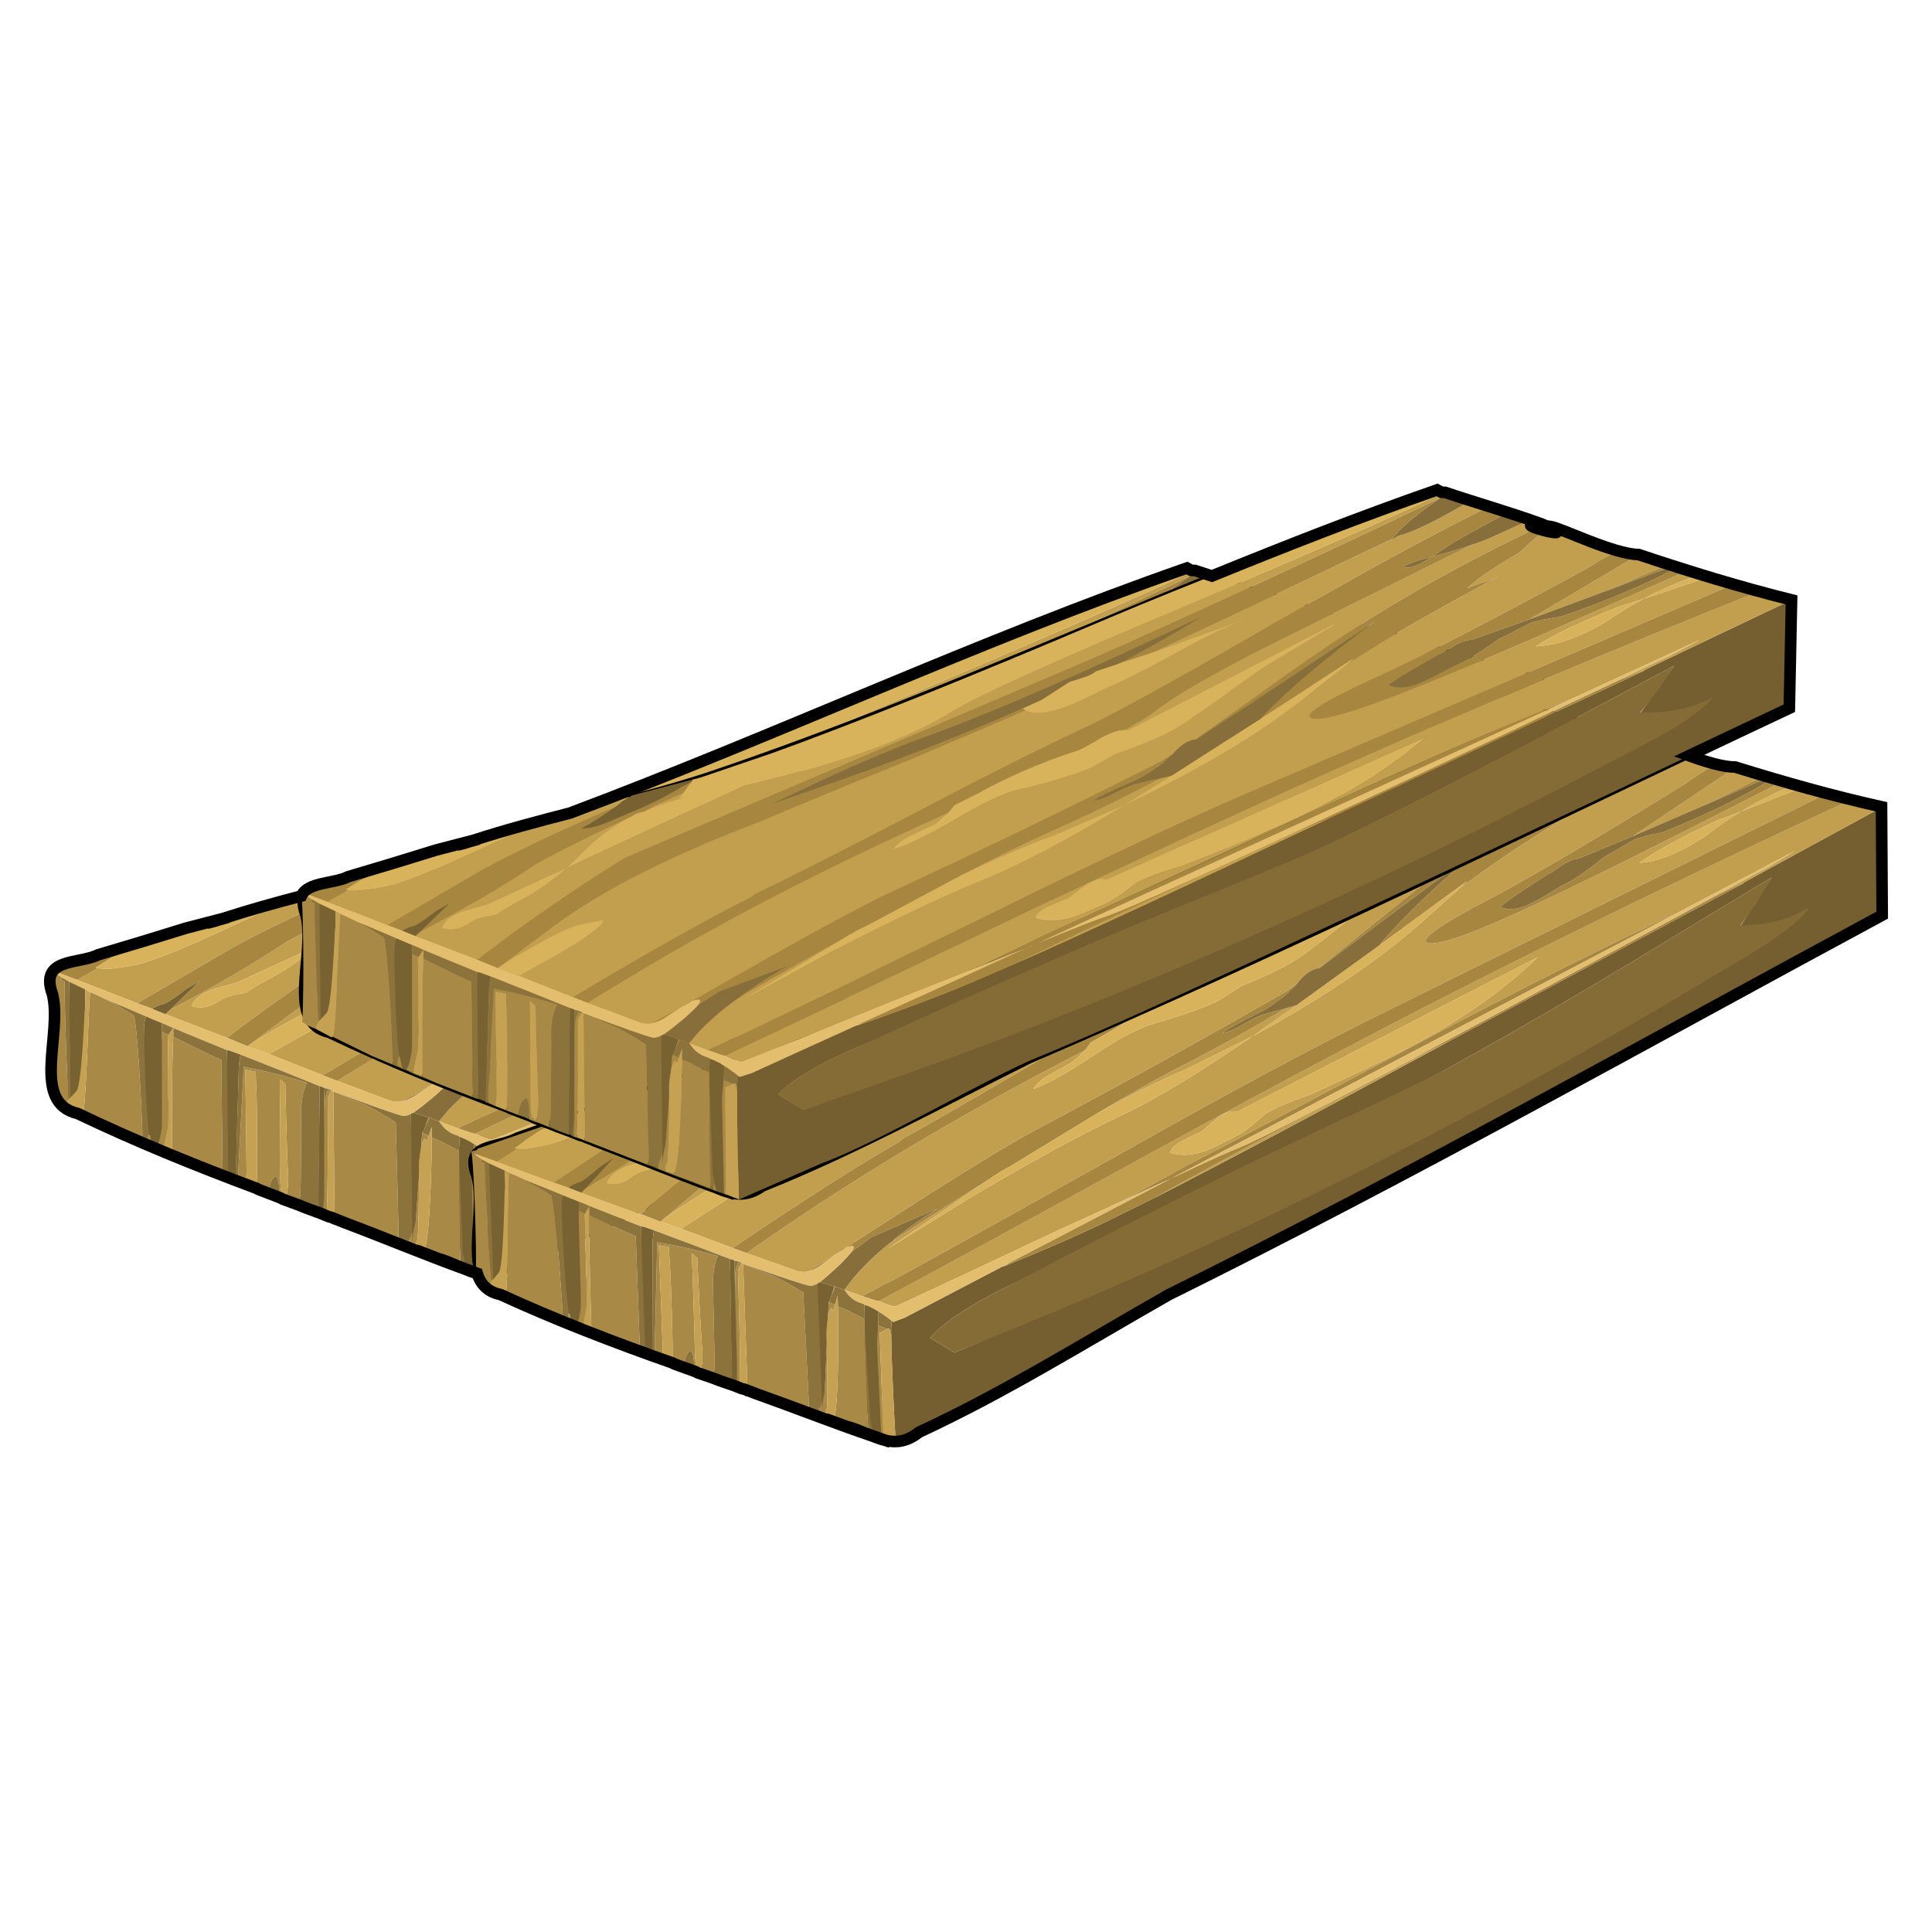 <?xml version="1.0" encoding="UTF-8" standalone="no"?>
<svg
   xmlns:dc="http://purl.org/dc/elements/1.1/"
   xmlns:cc="http://creativecommons.org/ns#"
   xmlns:rdf="http://www.w3.org/1999/02/22-rdf-syntax-ns#"
   xmlns:svg="http://www.w3.org/2000/svg"
   xmlns="http://www.w3.org/2000/svg"
   xmlns:sodipodi="http://sodipodi.sourceforge.net/DTD/sodipodi-0.dtd"
   xmlns:inkscape="http://www.inkscape.org/namespaces/inkscape"
   width="500"
   height="500"
   viewBox="0 0 132.292 132.292"
   version="1.1"
   id="svg8"
   inkscape:version="1.0.1 (c497b03c, 2020-09-10)"
   sodipodi:docname="plank.svg"
   inkscape:export-filename="/Users/richard/personal/du-meine-gute/design/secondary-resources/plank/plank.png"
   inkscape:export-xdpi="96"
   inkscape:export-ydpi="96">
  <defs
     id="defs2" />
  <sodipodi:namedview
     id="base"
     pagecolor="#ffffff"
     bordercolor="#666666"
     borderopacity="1.0"
     inkscape:pageopacity="0.0"
     inkscape:pageshadow="2"
     inkscape:zoom="1.3222744"
     inkscape:cx="245.41629"
     inkscape:cy="302.3307"
     inkscape:document-units="px"
     inkscape:current-layer="layer1"
     inkscape:document-rotation="0"
     showgrid="true"
     units="px"
     inkscape:window-width="1252"
     inkscape:window-height="943"
     inkscape:window-x="274"
     inkscape:window-y="94"
     inkscape:window-maximized="0">
    <inkscape:grid
       type="axonomgrid"
       id="grid10"
       gridanglex="20"
       gridanglez="20"
       spacingy="1"
       empspacing="4"
       originx="66.146"
       originy="66.146" />
  </sodipodi:namedview>
  <g
     inkscape:label="Layer 1"
     id="layer1">
    <g
       id="g3246"
       inkscape:label="planks"
       transform="translate(0.94,-9.71)">
      <g
         clip-rule="evenodd"
         fill-rule="evenodd"
         id="g2744"
         transform="matrix(1.096,0.217,0,1.21,2.541,31.376)"
         style="display:inline"
         inkscape:label="plank-left"><path
   id="path2722-3"
   style="display:inline;fill:none;stroke:#000000;stroke-width:0.299;stroke-miterlimit:4;stroke-dasharray:none"
   d="M 71,1.5 C 55.578,9.134 40.723,18.431 25.25,25.9 c -4.956,2.342 -10.047,4.091 -14.993,6.481 -2.14,0.895 4.191,-1.785 -1.807,0.718 -2.542,1.168 -2.924,1.342 -5.495,2.495 -1.188,0.758 -3.692,0.808 -2.851,2.747 0.624,2.147 -1.365,6.37 1.574,6.462 3.634,0.923 7.436,1.636 11.152,2.226 0.078,0.064 1.538,0.243 1.678,0.324 1.991,0.293 0.369,0.082 2.374,0.377 1.051,0.222 -0.045,-0.045 1.434,0.249 2.909,0.47 5.782,1.058 8.714,1.45 -1.872,-0.29 -6.26,-1.053 -2.912,-0.475 1.754,0.122 3.007,1.103 4.802,-0.362 5.68,-3.078 11.106,-6.75 16.619,-10.223 15.986,-9.085 31.68,-18.904 47.473,-28.465 0.046,-2.051 0.093,-4.106 0.139,-6.154 C 89.852,3.596 86.856,3.295 83.6,2.9 81.969,3.154 78.814,2.277 78.1,2.3 74.162,2.475 80.894,2.926 77.538,2.256 75.51,1.951 73.397,1.792 71.501,1.55 L 71.262,1.584 Z M 17.73,47.879 c -0.041,-0.017 0.001,0.013 0,0 z"
   sodipodi:nodetypes="ccccccccccccccccccccccccc"
   inkscape:label="outline" />

	<path
   d="m 34.65,38.35 c 0.067,-0.033 0.117,-0.05 0.15,-0.05 2.767,-1.366 5.1,-2.583 7,-3.649 0.7,-0.4 1.667,-0.95 2.9,-1.65 3.934,-2.267 10.5,-6.2 19.7,-11.8 L 83.95,9.4 H 83.9 c 2.933,-1.8 6.017,-3.683 9.25,-5.65 l -0.139,6.154 c -29.3,17.9 -41.926,25.421 -46.859,28.121 -3.033,1.633 -10.042,6.667 -13.642,8.5 l -5.129,2.954 C 27.314,48.879 27.217,44.284 27.25,43.451 v -0.4 l 0.05,-0.55 c 0.034,0 0.067,0.017 0.1,0.05 l 0.75,-0.35 z m -7.62,11.079 -1.75,-0.25 c -0.733,-0.133 -1.45,-0.25 -2.15,-0.35 l -1,-0.2 c 0.2,0.033 0.4,0.066 0.6,0.1 1.233,0.2 2.467,0.4 3.7,0.601 0.2,0.032 0.4,0.066 0.6,0.099 z m -19.45,-3.35 c 0.267,0.066 0.55,0.133 0.85,0.2 l -1.4,-0.25 c -0.2,-0.067 -0.4,-0.117 -0.6,-0.15 h 0.15 c 0.133,0.033 0.267,0.066 0.4,0.1 z M 87.872,10.553 c -1.333,0.8 -2.783,1.767 -4.35,2.9 l -1.95,1.45 L 85.8,8.8 80.5,12.3 c -6,4 -11.167,7.333 -15.5,10 -2.566,1.601 -7.316,4.334 -14.25,8.2 -10.067,5.7 -15.433,8.733 -16.1,9.1 -2.467,1.434 -4.083,2.601 -4.85,3.5 l 1.572,0.603 c 4.7,-2.333 12.617,-6.649 23.75,-12.949 11.033,-6.234 19.85,-11.518 26.45,-15.851 2.4,-1.567 4.5,-3.017 6.3,-4.35 z"
   fill="#755e2f"
   id="path2722"
   style="display:inline"
   sodipodi:nodetypes="ccccccccccccccccccccccccccccccccccccccccccccc" />

	<path
   d="m 91.05,3.65 c 0.5,0 1.017,0.033 1.55,0.1 h 0.551 C 89.917,5.717 86.833,7.6 83.9,9.4 c -0.5,0.267 -1,0.533 -1.5,0.8 1,-0.633 2.033,-1.267 3.1,-1.9 l 1.9,-1.25 -7.8,4.65 c -4.433,2.4 -9.666,5.4 -15.699,9 -8.5,5.1 -14.2,8.5 -17.101,10.2 l -4.05,2.5 c -1.367,0.733 -2.917,1.566 -4.65,2.5 -6.8,3.733 -10.317,5.649 -10.55,5.75 h -0.2 l -0.4,-0.051 c -0.167,-0.033 -0.317,-0.066 -0.45,-0.1 0.233,-0.134 0.533,-0.316 0.9,-0.55 2.667,-1.601 8.7,-5.283 18.1,-11.05 7.7,-4.7 14.167,-8.567 19.4,-11.601 8.399,-4.867 17.066,-9.716 26,-14.55 0.034,-0.065 0.083,-0.098 0.15,-0.098 z m -5.6,-0.5 c -0.566,0.3 -1.117,0.6 -1.65,0.9 -0.8,0.467 -1.566,0.9 -2.3,1.3 L 76.75,7.8 83.6,2.9 Z M 0.35,36.8 0.3,36.85 0.1,37 C 0.067,36.967 0.033,36.95 0,36.95 Z m 12.1,-5.4 -3.8,1.7 h -0.1 c 1.367,-0.633 2.667,-1.2 3.9,-1.7 z m 8.15,-3.5 c -0.333,0.233 -0.633,0.466 -0.9,0.699 -0.1,0.067 -0.184,0.117 -0.25,0.15 -3.333,1.9 -5.967,3.5 -7.9,4.8 -0.433,0.3 -2.483,1.75 -6.15,4.351 l -3.75,-0.65 1.3,-0.9 c 0.367,0 0.9,-0.116 1.6,-0.35 0.667,-0.2 1.217,-0.417 1.65,-0.65 1.1,-0.533 2.65,-1.399 4.65,-2.6 2.033,-1.233 3.566,-2.116 4.6,-2.65 l 0.75,-0.4 c 1.667,-0.7 3.133,-1.3 4.4,-1.8 z m 33.05,-6.95 c 0.267,-0.1 0.517,-0.2 0.75,-0.3 l -2.95,2.2 -4.3,2.45 c -1.767,0.9 -3.734,2.017 -5.9,3.351 1.833,-1.2 3.567,-2.284 5.2,-3.25 2.633,-1.535 5.033,-3.018 7.2,-4.451 z m -33.05,8.1 c -1.167,0.767 -2.184,1.634 -3.05,2.601 l -0.95,1 L 27.7,26 c 5.7,-2.2 9.966,-4.333 12.8,-6.4 1.667,-1.233 6.316,-3.983 13.95,-8.25 8.7,-4.9 14.366,-8.167 17,-9.8 h 0.05 c -0.066,0.067 -0.184,0.2 -0.35,0.4 -9.334,5.7 -16.65,10.066 -21.95,13.1 l -29,16.4 c -2.867,2.133 -5.583,4.3 -8.15,6.5 -0.333,0.267 -0.633,0.533 -0.9,0.8 -0.066,0.033 -0.117,0.066 -0.15,0.1 L 7.15,38.2 7.45,37.9 c 2.667,-1.733 5.05,-3.417 7.15,-5.051 0.867,-0.632 2.867,-1.899 6,-3.799 z m -7.35,6.25 c 1.3,-0.833 2.417,-1.717 3.35,-2.649 L 11.65,35.6 c -0.7,0.301 -1.233,0.534 -1.6,0.7 -0.7,0.367 -1.117,0.75 -1.25,1.15 0.367,0.033 0.733,-0.033 1.1,-0.2 0.2,-0.1 0.5,-0.3 0.9,-0.6 0.267,-0.167 0.717,-0.351 1.35,-0.551 z m 0.4,4 0.05,-0.05 c 0.2,-0.134 1.05,-0.717 2.55,-1.75 1.033,-0.733 1.85,-1.384 2.45,-1.95 l 0.2,-0.35 c -0.6,0.2 -1.033,0.35 -1.3,0.45 -0.567,0.199 -1.383,0.666 -2.45,1.399 -1.333,0.9 -2.267,1.566 -2.8,2 L 15.9,36 c 2.467,-2.066 5.55,-4.134 9.25,-6.2 0,-0.033 0.017,-0.05 0.05,-0.05 0.9,-0.5 2.1,-1.15 3.6,-1.95 2.367,-1.333 5.5,-3.066 9.4,-5.2 2.233,-1.267 4.583,-2.6 7.05,-4 0.2,0.066 0.467,0.066 0.8,0 0.634,-0.133 1.417,-0.467 2.351,-1 0.5,-0.3 1.233,-0.75 2.199,-1.35 0.834,-0.467 2.017,-1.217 3.551,-2.25 1.566,-1.067 2.75,-1.833 3.55,-2.3 l 1,-0.55 -5.5,2.75 c 4.633,-2.8 9.616,-5.833 14.95,-9.1 -0.034,0.034 -0.067,0.067 -0.101,0.1 l 0.5,-0.35 c 0.9,-0.367 2.334,-1.25 4.3,-2.65 l 0.25,-0.15 1.15,0.1 C 71.283,3.717 67.9,5.967 64.1,8.6 c -1.533,1.033 -3.116,2.133 -4.75,3.3 -5.233,3.667 -8.767,6.05 -10.6,7.15 -2.667,1.6 -5.65,3.483 -8.95,5.65 -4.133,2.7 -7.583,4.916 -10.35,6.649 -0.333,0.2 -0.684,0.417 -1.05,0.65 -0.1,0.066 -0.2,0.15 -0.3,0.25 -2.833,1.8 -6.467,4.3 -10.9,7.5 -0.067,0.033 -0.133,0.083 -0.2,0.15 z M 73.2,4.2 c 0.5,-0.233 0.967,-0.483 1.399,-0.75 l 2.2,-1.3 h -0.3 l 0.05,-0.05 1.15,0.15 C 72,5.683 66.767,9.367 62,13.3 c -2.7,2.233 -4.717,3.9 -6.05,5 0,0.034 -0.017,0.05 -0.05,0.05 h -0.05 c -0.333,0.1 -0.683,0.333 -1.05,0.7 -0.133,0.133 -0.25,0.267 -0.35,0.4 -0.334,0.233 -0.533,0.383 -0.601,0.45 -5.933,3.767 -11.633,7.284 -17.1,10.55 -1.367,0.833 -3.633,2.333 -6.8,4.5 -2.267,1.566 -4.117,2.85 -5.55,3.85 -0.033,0.033 -0.066,0.066 -0.1,0.101 -0.2,0.133 -0.383,0.25 -0.55,0.35 -0.767,0.533 -1.383,0.95 -1.85,1.25 -0.3,0.1 -0.6,0.116 -0.9,0.05 l -3.1,-0.5 c 3.367,-2.5 6.867,-4.95 10.5,-7.35 3.867,-2.533 7.883,-5.017 12.05,-7.45 -0.3,0.3 -0.55,0.533 -0.75,0.7 -0.1,0.1 -0.567,0.399 -1.4,0.899 -0.633,0.367 -1.066,0.733 -1.3,1.101 0.9,-0.4 2.217,-1.217 3.95,-2.45 1.667,-1.2 3,-2 4,-2.4 1.767,-0.7 3.149,-1.316 4.149,-1.85 0.4,-0.233 0.967,-0.617 1.7,-1.15 2.033,-1 3.467,-1.833 4.3,-2.5 1.101,-0.867 2.75,-2.217 4.95,-4.05 l 4.15,-3 c 0.1,-0.033 0.25,-0.15 0.45,-0.35 l -13,8.4 h -0.2 c 0.899,-0.6 1.517,-1.05 1.85,-1.35 1.533,-1.367 4.717,-3.55 9.55,-6.55 z M 89.55,3.5 60.6,19.95 c -4.733,2.667 -10.683,6.25 -17.85,10.75 -7,4.366 -12.083,7.517 -15.25,9.45 -0.5,0.267 -0.95,0.533 -1.35,0.8 -0.2,0.1 -0.4,0.217 -0.6,0.35 -0.033,0 -0.066,0.017 -0.1,0.05 l 0.1,0.051 c -0.433,-0.067 -0.867,-0.134 -1.3,-0.2 l 0.6,-0.75 c 0.833,-0.934 1.717,-1.767 2.65,-2.5 1.7,-1.2 3.85,-2.684 6.45,-4.45 l -6.8,4.95 5.5,-3.7 c 4.2,-2.733 7.65,-4.833 10.35,-6.3 2.1,-1.167 4.917,-3.033 8.45,-5.6 4.533,-2.767 8.217,-5.4 11.05,-7.9 l 2.9,-2.6 c 1.8,-1.367 3.133,-2.35 4,-2.95 1.966,-1.367 3.783,-2.6 5.449,-3.7 -0.233,0.133 -0.433,0.25 -0.6,0.35 -0.667,0.3 -1.134,0.534 -1.4,0.7 0.601,-0.633 1.684,-1.5 3.25,-2.6 0.134,-0.133 0.45,-0.45 0.95,-0.95 0.4,-0.4 0.75,-0.7 1.05,-0.9 L 78.7,2.4 h 0.1 l 0.7,0.1 V 2.45 l 2.95,0.35 c -0.767,0.5 -1.483,1 -2.15,1.5 -5.8,3.9 -10.066,6.667 -12.8,8.3 -3.733,2.2 -5.15,3.283 -4.25,3.25 0.866,-0.067 3.3,-1.2 7.3,-3.4 2.834,-1.534 7.8,-4.367 14.9,-8.5 0.399,-0.233 0.8,-0.467 1.2,-0.7 0.233,0.033 0.483,0.067 0.75,0.1 -1.233,0.6 -2.4,1.267 -3.5,2 L 87.95,3.4 c 0.533,0.033 1.067,0.067 1.6,0.1 z M 82.3,6.1 C 79.9,7.4 78.184,8.45 77.15,9.25 78.417,8.983 79.866,8.267 81.5,7.1 82.366,6.4 83.167,5.817 83.9,5.35 Z m -47.65,32.25 0.5,-0.3 -0.35,0.25 c -0.033,0 -0.083,0.016 -0.15,0.05 z M 64.4,21.2 C 55.2,26.8 48.633,30.733 44.7,33 49.933,29.767 55.7,26.283 62,22.55 Z m 5.9,-5.6 -20,11.7 c -0.333,-0.066 -0.75,0.101 -1.25,0.5 -0.7,0.601 -1.066,0.917 -1.1,0.95 -0.5,0.267 -0.884,0.483 -1.15,0.65 -0.5,0.267 -0.816,0.55 -0.95,0.85 0.667,0.1 1.45,-0.05 2.35,-0.45 0.233,-0.1 0.95,-0.5 2.149,-1.2 0.434,-0.267 1.034,-0.75 1.801,-1.449 0.566,-0.4 1.533,-0.9 2.899,-1.5 3.634,-1.934 6.3,-3.434 8,-4.5 C 65.884,19.383 68.3,17.533 70.3,15.6 Z m -46.4,11.5 -0.25,0.351 0.75,-0.25 -0.1,0.05 c -0.933,0.333 -1.883,0.783 -2.85,1.35 0.2,-0.133 0.417,-0.283 0.65,-0.449 0.567,-0.336 1.167,-0.685 1.8,-1.052 z"
   fill="#c29e4f"
   id="path2724"
   style="display:inline" />

	<path
   d="M 2.95,36.35 1.65,37.25 0.1,37 0.3,36.85 0.35,36.8 0.45,36.7 5.55,34.45 C 4.85,34.849 3.933,35.483 2.8,36.349 2.833,36.35 2.883,36.35 2.95,36.35 Z M 71.7,1.6 V 1.55 l 1.4,0.15 z m -1.65,4 c -0.6,0.267 -1,0.483 -1.2,0.65 0.367,0.067 0.967,-0.233 1.801,-0.9 z M 77.7,2.25 78.1,2.3 C 77.8,2.5 77.451,2.8 77.05,3.2 L 76.1,4.15 c -1.566,1.1 -2.649,1.967 -3.25,2.6 0.267,-0.167 0.733,-0.4 1.4,-0.7 0.167,-0.1 0.366,-0.216 0.6,-0.35 -1.666,1.1 -3.483,2.333 -5.449,3.7 -0.867,0.6 -2.2,1.583 -4,2.95 L 65.8,11.95 60,16.4 60.05,16.3 c 1.634,-1.833 4,-4.066 7.101,-6.7 L 56,18.3 H 55.95 C 57.283,17.2 59.3,15.533 62,13.3 66.767,9.367 72,5.683 77.7,2.25 Z M 73.2,4.2 62.85,10.7 c -4.833,3 -8.017,5.183 -9.55,6.55 -0.333,0.3 -0.95,0.75 -1.85,1.35 -0.367,0.066 -0.851,0.3 -1.45,0.7 -0.733,0.534 -1.233,0.867 -1.5,1 -2.267,1.067 -4.317,2.233 -6.15,3.5 l -1.5,0.95 c -0.167,0.2 -0.3,0.366 -0.4,0.5 -4.167,2.434 -8.184,4.917 -12.05,7.45 -3.633,2.399 -7.133,4.85 -10.5,7.35 L 17,39.9 c 0.067,-0.067 0.133,-0.117 0.2,-0.15 4.433,-3.2 8.066,-5.7 10.9,-7.5 0.1,-0.1 0.2,-0.184 0.3,-0.25 0.367,-0.233 0.717,-0.45 1.05,-0.65 2.767,-1.733 6.216,-3.949 10.35,-6.649 3.3,-2.167 6.283,-4.05 8.95,-5.65 1.833,-1.1 5.366,-3.483 10.6,-7.15 1.634,-1.167 3.217,-2.267 4.75,-3.3 3.801,-2.633 7.184,-4.883 10.15,-6.75 l 2.3,0.25 L 76.5,2.15 75.4,2 C 73.167,3.467 71.733,4.467 71.099,5 L 70.65,5.35 C 71.55,4.983 72.4,4.6 73.2,4.2 Z M 85.45,3.15 V 3.1 l 1.2,0.15 c -0.4,0.233 -0.801,0.467 -1.2,0.7 -7.101,4.133 -12.066,6.966 -14.9,8.5 -4,2.2 -6.434,3.333 -7.3,3.4 -0.9,0.033 0.517,-1.05 4.25,-3.25 2.733,-1.633 7,-4.4 12.8,-8.3 0.667,-0.5 1.384,-1 2.15,-1.5 l 1.15,0.1 -6.85,4.9 -3.6,1.8 c -0.3,0.067 -0.65,0.233 -1.05,0.5 -0.433,0.333 -0.767,0.566 -1,0.7 -1.767,1.2 -2.816,1.967 -3.149,2.3 0.566,0.133 1.267,-0.05 2.1,-0.55 0.467,-0.267 1.117,-0.683 1.95,-1.25 0.7,-0.367 1.65,-1.05 2.85,-2.05 C 75.283,8.983 75.934,8.567 76.8,8 77.2,7.8 77.833,7.567 78.7,7.3 81.5,5.933 83.933,4.567 86,3.2 L 85.75,3.15 81.5,5.35 c 0.733,-0.4 1.5,-0.833 2.3,-1.3 0.533,-0.3 1.084,-0.6 1.65,-0.9 z m 5.6,0.5 c -0.066,0 -0.116,0.033 -0.149,0.1 -8.934,4.833 -17.601,9.683 -26,14.55 -5.233,3.034 -11.7,6.9 -19.4,11.601 -9.4,5.767 -15.433,9.449 -18.1,11.05 -0.367,0.233 -0.667,0.416 -0.9,0.55 h -0.2 l -0.75,-0.1 -0.1,-0.051 c 0.033,-0.033 0.066,-0.05 0.1,-0.05 0.2,-0.133 0.4,-0.25 0.6,-0.35 0.4,-0.267 0.85,-0.533 1.35,-0.8 3.167,-1.934 8.25,-5.084 15.25,-9.45 7.167,-4.5 13.116,-8.083 17.85,-10.75 L 89.55,3.5 91.1,3.6 Z M 64.4,21.2 62,22.55 C 55.7,26.283 49.934,29.767 44.7,33 c -1.233,0.7 -2.2,1.25 -2.9,1.65 -1.9,1.066 -4.233,2.283 -7,3.649 L 35.15,38.049 45.9,31.7 c 2.367,-1.3 3.867,-2.101 4.5,-2.4 1.966,-0.967 12.633,-7.333 32,-19.1 0.5,-0.267 1,-0.534 1.5,-0.8 h 0.05 z M 45.9,31.7 c -0.933,0.5 -1.983,1.066 -3.15,1.7 l 4.05,-2.5 c 2.9,-1.7 8.6,-5.1 17.1,-10.2 6.033,-3.6 11.267,-6.6 15.699,-9 z M 71.15,1.95 C 70.983,2.083 70.783,2.25 70.549,2.45 69.416,3.383 68.615,4.166 68.15,4.8 62.816,8.067 57.833,11.1 53.2,13.9 l -2.101,1 c 1.801,-1.167 3.534,-2.367 5.2,-3.6 -6.866,4.2 -12.367,7.367 -16.5,9.5 -2.566,1.3 -5.083,2.7 -7.55,4.2 l -2.95,1.8 4.85,-2.399 c 3.934,-1.967 7.583,-3.934 10.95,-5.9 0.033,0.033 0.083,0.067 0.15,0.1 -2.467,1.4 -4.817,2.733 -7.05,4 -3.9,2.133 -7.034,3.867 -9.4,5.2 -1.5,0.8 -2.7,1.45 -3.6,1.95 -0.034,0 -0.05,0.017 -0.05,0.05 -3.7,2.066 -6.783,4.134 -9.25,6.2 l -3.55,3.05 L 12.3,39.1 11,38.85 c 0.033,-0.033 0.083,-0.066 0.15,-0.1 0.267,-0.267 0.567,-0.533 0.9,-0.8 2.567,-2.2 5.284,-4.367 8.15,-6.5 l 29,-16.4 c 5.3,-3.033 12.616,-7.4 21.95,-13.1 z m -17.5,19 c -2.167,1.433 -4.567,2.916 -7.2,4.45 -1.633,0.966 -3.367,2.05 -5.2,3.25 L 35.3,32.6 c -0.3,0.167 -0.583,0.351 -0.85,0.551 -0.167,0.1 -0.333,0.216 -0.5,0.35 -2.6,1.767 -4.75,3.25 -6.45,4.45 0.133,-0.134 0.283,-0.267 0.45,-0.4 0.833,-0.666 1.7,-1.3 2.6,-1.899 l -4.45,2.3 c -0.5,0.399 -0.934,0.733 -1.3,1 0.267,-0.367 0.133,-0.417 -0.4,-0.15 1.434,-1 3.283,-2.283 5.55,-3.85 3.167,-2.167 5.433,-3.667 6.8,-4.5 5.467,-3.267 11.167,-6.783 17.1,-10.55 0.067,-0.066 0.267,-0.217 0.601,-0.45 -0.267,0.267 -0.467,0.466 -0.601,0.6 -0.8,0.667 -1.416,1.117 -1.85,1.35 -1.4,0.8 -2.233,1.317 -2.5,1.55 0.366,-0.1 0.85,-0.35 1.45,-0.75 0.633,-0.4 1.1,-0.65 1.399,-0.75 0.501,-0.202 0.934,-0.369 1.301,-0.502 z m -29.2,5.35 -0.55,0.8 c -0.633,0.367 -1.233,0.717 -1.8,1.051 -0.233,0.166 -0.45,0.316 -0.65,0.449 l -0.25,0.1 c -0.167,0.066 -0.317,0.149 -0.45,0.25 -0.033,0.033 -0.083,0.066 -0.15,0.1 -3.133,1.9 -5.133,3.167 -6,3.8 -2.1,1.634 -4.483,3.317 -7.15,5.051 l 1.85,-1.95 -0.85,0.6 c -0.567,0.5 -1,0.851 -1.3,1.05 -0.4,0.167 -0.667,0.317 -0.8,0.45 L 5.4,37.9 c 3.667,-2.601 5.717,-4.051 6.15,-4.351 1.934,-1.3 4.567,-2.899 7.9,-4.8 0.066,-0.033 0.15,-0.083 0.25,-0.15 -0.9,0.733 -1.633,1.284 -2.2,1.65 0.4,-0.033 0.933,-0.233 1.6,-0.6 0.367,-0.2 0.867,-0.483 1.5,-0.851 1.3,-0.698 2.583,-1.531 3.85,-2.498 z M 21.9,40.5 c 0.467,-0.3 1.083,-0.717 1.85,-1.25 -0.3,0.233 -0.667,0.517 -1.1,0.85 -0.233,0.167 -0.483,0.3 -0.75,0.4 z"
   fill="#a7863f"
   id="path2726"
   style="display:inline" />

	<path
   d="m 8.55,33.1 h 0.1 l 3.8,-1.699 3.75,-1.7 -0.75,0.399 c -1.034,0.534 -2.567,1.417 -4.6,2.65 -2,1.2 -3.55,2.066 -4.65,2.6 C 5.767,35.583 5.217,35.8 4.55,36 3.85,36.233 3.317,36.35 2.95,36.35 H 2.8 c 1.133,-0.866 2.05,-1.5 2.75,-1.899 L 8.45,33.1 Z M 20.6,29.05 c 0.066,-0.033 0.117,-0.066 0.15,-0.1 0.133,-0.101 0.283,-0.184 0.45,-0.25 l 0.25,-0.101 c 0.966,-0.566 1.917,-1.017 2.85,-1.35 l 0.1,-0.05 -0.75,0.25 0.25,-0.349 0.55,-0.8 v -0.05 c 0.267,-0.1 0.533,-0.217 0.8,-0.35 l 4.2,-2.051 c 5.2,-2.633 12.2,-6.433 21,-11.399 C 55.417,9.65 62.267,6 71,1.5 l 0.45,0.05 c -2.634,1.633 -8.3,4.9 -17,9.8 -7.634,4.267 -12.284,7.017 -13.95,8.25 -2.833,2.066 -7.1,4.2 -12.8,6.4 l -11.1,6.65 0.95,-1 c 0.867,-0.966 1.883,-1.834 3.05,-2.6 z m 30.85,-6.2 2.95,-2.2 5.6,-4.25 5.8,-4.45 -0.399,0.4 -2.9,2.6 c -2.834,2.5 -6.518,5.133 -11.051,7.9 -3.533,2.567 -6.35,4.433 -8.45,5.6 -2.7,1.467 -6.15,3.566 -10.35,6.3 l -5.5,3.7 6.8,-4.95 c 0.167,-0.134 0.333,-0.25 0.5,-0.35 0.267,-0.2 0.55,-0.384 0.85,-0.551 l 5.95,-3.949 c 2.167,-1.334 4.133,-2.45 5.9,-3.351 z M 87.95,3.4 83.9,5.35 c 1.1,-0.733 2.267,-1.4 3.5,-2 V 3.3 L 88,3.35 Z M 82.3,6.1 83.9,5.35 C 83.167,5.817 82.366,6.4 81.5,7.1 79.866,8.267 78.417,8.983 77.15,9.25 78.184,8.45 79.9,7.4 82.3,6.1 Z M 40.45,25.25 c 0.1,-0.134 0.233,-0.3 0.4,-0.5 l 1.5,-0.95 c 1.833,-1.267 3.883,-2.433 6.15,-3.5 0.267,-0.133 0.767,-0.466 1.5,-1 0.6,-0.4 1.083,-0.633 1.45,-0.7 h 0.2 l 13,-8.4 c -0.2,0.2 -0.351,0.316 -0.45,0.35 l -4.15,3 c -2.2,1.833 -3.85,3.184 -4.95,4.05 -0.833,0.667 -2.267,1.5 -4.3,2.5 -0.733,0.533 -1.3,0.917 -1.7,1.15 -1,0.533 -2.383,1.15 -4.149,1.85 -1,0.4 -2.333,1.2 -4,2.4 -1.733,1.233 -3.05,2.05 -3.95,2.45 0.233,-0.367 0.667,-0.733 1.3,-1.101 0.833,-0.5 1.3,-0.8 1.4,-0.899 0.199,-0.167 0.449,-0.4 0.749,-0.7 z M 70.3,15.6 c -2,1.933 -4.416,3.783 -7.25,5.55 -1.7,1.067 -4.366,2.567 -8,4.5 -1.366,0.6 -2.333,1.1 -2.899,1.5 -0.767,0.699 -1.367,1.183 -1.801,1.449 -1.199,0.7 -1.916,1.101 -2.149,1.2 -0.9,0.4 -1.684,0.55 -2.35,0.45 0.133,-0.3 0.45,-0.583 0.95,-0.85 0.267,-0.167 0.65,-0.384 1.15,-0.65 0.033,-0.033 0.399,-0.35 1.1,-0.95 0.5,-0.399 0.917,-0.566 1.25,-0.5 z m -25.05,3 C 45.183,18.567 45.133,18.533 45.1,18.5 l 0.1,-0.05 1.1,-0.65 1.7,-1.3 c 0.134,-0.067 0.417,-0.2 0.85,-0.4 0.367,-0.167 0.634,-0.333 0.801,-0.5 L 51,14.95 c 0.033,-0.034 0.066,-0.05 0.1,-0.05 l 2.101,-1 5.5,-2.75 -1,0.55 c -0.8,0.466 -1.983,1.233 -3.55,2.3 -1.534,1.033 -2.717,1.783 -3.551,2.25 -0.966,0.6 -1.699,1.05 -2.199,1.35 -0.934,0.533 -1.717,0.867 -2.351,1 -0.333,0.067 -0.6,0.067 -0.8,0 z m -31.6,20.7 -1.35,-0.2 0.05,-0.05 c 0.533,-0.434 1.467,-1.1 2.8,-2 1.067,-0.733 1.883,-1.2 2.45,-1.399 0.267,-0.101 0.7,-0.25 1.3,-0.45 l -0.2,0.35 c -0.6,0.566 -1.417,1.217 -2.45,1.95 -1.5,1.033 -2.35,1.616 -2.55,1.75 z m -0.4,-4 -1.1,0.8 c -0.633,0.2 -1.083,0.384 -1.35,0.551 -0.4,0.3 -0.7,0.5 -0.9,0.6 -0.367,0.167 -0.733,0.233 -1.1,0.2 0.133,-0.4 0.55,-0.783 1.25,-1.15 0.367,-0.166 0.9,-0.399 1.6,-0.7 l 4.95,-2.949 c -0.933,0.931 -2.05,1.815 -3.35,2.648 z"
   fill="#d9b25c"
   id="path2728"
   style="display:inline" />

	<path
   d="m 70.05,5.6 0.601,-0.25 c -0.834,0.667 -1.434,0.967 -1.801,0.9 0.2,-0.167 0.6,-0.383 1.2,-0.65 z m 1.65,-4 1.4,0.1 V 1.75 L 72.85,1.9 c -1.966,1.4 -3.399,2.283 -4.3,2.65 l -0.5,0.35 c 0.033,-0.033 0.066,-0.066 0.101,-0.1 0.466,-0.633 1.267,-1.417 2.399,-2.35 0.233,-0.2 0.434,-0.367 0.601,-0.5 0.166,-0.2 0.283,-0.333 0.35,-0.4 z m 7.8,0.85 V 2.5 L 78.8,2.4 Z M 76.75,7.8 81.5,5.35 85.75,3.15 86,3.2 c -2.066,1.367 -4.5,2.733 -7.3,4.1 -0.867,0.267 -1.5,0.5 -1.9,0.7 -0.866,0.567 -1.517,0.983 -1.95,1.25 -1.199,1 -2.149,1.683 -2.85,2.05 -0.833,0.567 -1.483,0.983 -1.95,1.25 -0.833,0.5 -1.533,0.684 -2.1,0.55 0.333,-0.333 1.383,-1.1 3.149,-2.3 0.233,-0.133 0.567,-0.367 1,-0.7 0.4,-0.267 0.75,-0.434 1.051,-0.5 z M 73.2,4.2 C 72.4,4.6 71.55,4.983 70.65,5.35 L 71.1,5 c 0.634,-0.533 2.067,-1.533 4.301,-3 l 1.1,0.15 h 0.3 l -2.2,1.3 C 74.167,3.717 73.7,3.967 73.2,4.2 Z M 23.65,41.1 H 23.6 c -0.333,-0.033 -0.65,-0.066 -0.95,-0.1 0.333,-0.267 0.8,-0.684 1.4,-1.25 0.367,-0.366 0.617,-0.634 0.75,-0.8 0.367,-0.267 0.8,-0.601 1.3,-1 l 4.45,-2.3 c -0.9,0.6 -1.767,1.233 -2.6,1.899 -0.167,0.134 -0.317,0.267 -0.45,0.4 -0.933,0.733 -1.817,1.566 -2.65,2.5 l -0.6,0.75 c -0.2,-0.032 -0.4,-0.065 -0.6,-0.099 z M 60,16.4 54.4,20.65 c -0.233,0.1 -0.483,0.2 -0.75,0.3 -0.367,0.133 -0.801,0.3 -1.301,0.5 -0.3,0.1 -0.767,0.35 -1.399,0.75 -0.601,0.4 -1.084,0.65 -1.45,0.75 0.267,-0.233 1.1,-0.75 2.5,-1.55 0.434,-0.233 1.05,-0.683 1.85,-1.35 0.134,-0.133 0.334,-0.333 0.601,-0.6 0.1,-0.133 0.217,-0.267 0.35,-0.4 0.367,-0.367 0.717,-0.6 1.05,-0.7 H 55.9 c 0.033,0 0.05,-0.017 0.05,-0.05 H 56 L 67.15,9.6 c -3.101,2.633 -5.467,4.867 -7.101,6.7 z m -14.9,2.1 c -3.367,1.967 -7.017,3.933 -10.95,5.9 L 29.3,26.8 32.25,25 c 2.467,-1.5 4.983,-2.9 7.55,-4.2 4.133,-2.133 9.634,-5.3 16.5,-9.5 -1.666,1.233 -3.399,2.434 -5.2,3.6 -0.033,0 -0.066,0.017 -0.1,0.05 l -1.35,0.65 c -0.167,0.167 -0.434,0.333 -0.801,0.5 -0.433,0.2 -0.716,0.333 -0.85,0.4 l -1.7,1.3 -1.1,0.65 z"
   fill="#876e3a"
   id="path2730"
   style="display:inline" />

	<path
   d="m 35.15,38.05 -0.5,0.3 -6.5,3.851 -0.75,0.35 c -0.033,-0.033 -0.066,-0.05 -0.1,-0.05 -0.3,-0.167 -0.583,-0.3 -0.85,-0.4 -0.333,-0.133 -0.633,-0.216 -0.9,-0.25 -0.066,-0.033 -0.117,-0.05 -0.15,-0.05 -0.367,-0.033 -0.667,-0.149 -0.9,-0.35 l -0.25,-0.25 c 0.433,0.066 0.867,0.133 1.3,0.2 l 0.75,0.1 h 0.2 c 0.133,0.033 0.283,0.066 0.45,0.1 l 0.4,0.051 h 0.2 c 0.233,-0.101 3.75,-2.017 10.55,-5.75 1.733,-0.934 3.283,-1.767 4.65,-2.5 1.167,-0.634 2.217,-1.2 3.15,-1.7 l 33.7,-20 7.8,-4.652 -1.9,1.25 c -1.066,0.633 -2.1,1.267 -3.1,1.9 -19.367,11.767 -30.034,18.133 -32,19.1 -0.634,0.3 -2.134,1.101 -4.5,2.4 z M 17,39.9 l 0.9,0.149 3.1,0.5 c 0.3,0.066 0.6,0.05 0.9,-0.05 0.267,-0.1 0.517,-0.233 0.75,-0.4 0.434,-0.333 0.8,-0.616 1.1,-0.85 0.167,-0.1 0.35,-0.217 0.55,-0.35 0.034,-0.034 0.067,-0.067 0.1,-0.101 0.533,-0.267 0.667,-0.217 0.4,0.15 -0.133,0.166 -0.383,0.434 -0.75,0.8 -0.6,0.566 -1.066,0.983 -1.4,1.25 -0.066,0.033 -0.117,0.066 -0.15,0.1 -0.233,0.134 -0.4,0.2 -0.5,0.2 -0.367,0 -1.817,-0.2 -4.35,-0.6 -0.033,-0.033 -0.066,-0.05 -0.1,-0.05 C 17.383,40.614 17.234,40.597 17.1,40.597 17,40.564 16.9,40.547 16.8,40.547 15.4,40.28 13.75,39.981 11.85,39.648 11.617,39.614 11.4,39.581 11.2,39.547 H 11 C 9.767,39.316 8.65,39.1 7.65,38.9 7.383,38.833 7.15,38.783 6.95,38.75 6.583,38.684 6.25,38.616 5.95,38.55 5.016,38.35 4.2,38.184 3.5,38.05 3.133,37.95 2.783,37.866 2.45,37.8 2.35,37.767 2.25,37.734 2.15,37.7 1.75,37.599 1.417,37.516 1.15,37.45 0.983,37.384 0.834,37.333 0.7,37.3 0.367,37.167 0.166,37.067 0.1,37 l 1.55,0.25 3.75,0.65 0.95,0.149 0.8,0.15 3.85,0.651 1.3,0.25 1.35,0.2 z"
   fill="#e2be6e"
   id="path2732"
   style="display:inline" />

	<path
   d="m 4.43,45.479 c 0.4,0.067 0.833,0.15 1.3,0.25 l 0.25,0.05 c 0.1,0 0.217,0.017 0.35,0.05 0.033,0 0.067,0.017 0.1,0.05 -0.733,-0.134 -1.4,-0.267 -2,-0.4 z M 88.216,10.158 c -1.137,1.501 -4.207,3.375 -6.608,4.942 -6.6,4.333 -15.329,9.871 -26.362,16.105 -11.133,6.299 -19.174,10.165 -23.874,12.498 L 29.8,43.1 c 0.767,-0.899 2.383,-2.066 4.85,-3.5 0.667,-0.366 5.982,-3.607 16.049,-9.308 C 57.633,26.426 62.434,23.9 65,22.3 c 4.333,-2.667 9.5,-6 15.5,-10 l 5.3,-3.5 -0.995,1.538 -1.137,1.501 c 2.274,-0.408 3.214,-0.881 4.547,-1.681 z"
   fill="#856c37"
   id="path2734"
   style="display:inline"
   sodipodi:nodetypes="ccccccccccccccccccc" />

	<path
   d="M 17.011,47.751 16.692,47.699 16.8,40.55 c 0.1,0 0.2,0.017 0.3,0.05 v 0.051 c -0.067,0.733 0.061,5.067 0.061,5.201 0,0.665 -0.05,1.299 -0.15,1.899 z M 11.85,39.65 c -0.033,0.199 -0.067,0.399 -0.1,0.6 L 11.551,46.787 10.992,46.698 10.838,45.713 11,39.55 h 0.2 c 0.2,0.033 0.417,0.066 0.65,0.1 z M 19.7,28.6 c 0.267,-0.233 0.566,-0.466 0.9,-0.699 V 27.85 l 3.85,-1.6 v 0.05 c -1.267,0.967 -2.55,1.8 -3.85,2.5 -0.633,0.367 -1.133,0.65 -1.5,0.851 -0.667,0.366 -1.2,0.566 -1.6,0.6 0.567,-0.367 1.3,-0.918 2.2,-1.651 z m -12.25,9.3 -0.3,0.3 -0.8,-0.15 c 0.133,-0.133 0.4,-0.283 0.8,-0.45 0.3,-0.199 0.733,-0.55 1.3,-1.05 l 0.85,-0.6 z m -1.262,7.363 c -0.033,-0.033 -0.067,-0.05 -0.1,-0.05 l -0.2,-0.7 C 5.688,43.48 5.783,39.434 5.85,38.9 c 0.033,-0.134 0.066,-0.25 0.1,-0.351 0.3,0.066 0.633,0.134 1,0.2 v 0.75 c -0.034,0.267 0.581,4.862 0.548,5.462 -0.067,0.501 -0.061,1.09 -1.239,0.893 z M 1.15,37.45 c 0.267,0.066 0.6,0.149 1,0.25 v 0.899 C 2.083,39 2.181,43.486 1.814,43.82 l -0.78,0.253 z m 22.05,4.6 -0.502,6.409 c -0.127,0.478 -0.354,-1.018 -0.36,-0.695 L 22.5,41.1 c 0.033,-0.033 0.083,-0.066 0.15,-0.1 0.3,0.033 0.617,0.066 0.95,0.1 -0.067,0.167 -0.133,0.351 -0.2,0.551 L 23.25,42 c -0.033,0 -0.05,0.017 -0.05,0.05 z m 3.25,0.05 c 0,0.233 -0.017,0.5 -0.05,0.801 l 0.149,4.949 0.05,1.5 L 25.775,49.223 25.488,47.714 25.5,42.651 c 0,-0.2 0.017,-0.467 0.05,-0.801 0.267,0.034 0.567,0.117 0.9,0.25 z"
   fill="#786232"
   id="path2736"
   style="display:inline"
   sodipodi:nodetypes="cccccscccccccccccccccccccccccccccccccccccccccccccccccccccccccccccc" />

	<path
   d="m 22.73,48.729 c -0.2,-0.033 -0.4,-0.066 -0.6,-0.1 l -4.4,-0.75 -0.7,-0.1 0.05,-0.8 C 17.08,46.013 17.05,41.467 17.15,41.1 l 0.15,-0.4 h 0.2 l 0.05,-0.05 -0.25,0.45 c 0,0.634 0.03,5.446 -0.07,6.68 l 0.5,0.1 L 17.65,40.701 l 2,0.399 c 0.434,0.101 1.067,0.317 1.9,0.65 l 0.18,6.279 -0.05,0.5 0.6,0.1 0.3,-0.95 v 0.7 c 0.006,-0.323 0.073,-0.723 0.2,-1.2 L 23.2,42.05 l 0.3,0.05 0.1,0.051 -0.1,0.3 -0.15,-0.101 c -0.167,0.233 -0.283,0.717 -0.35,1.45 0,0.066 0.013,4.112 -0.12,4.379 -0.1,0.233 -0.15,0.417 -0.15,0.55 l 0.55,0.05 C 23.68,48.345 23.8,43.566 23.8,42.2 c 0.4,0.066 0.967,0.217 1.7,0.45 l 0.08,6.529 h 0.15 l 0.1,-0.35 -0.1,-0.5 0.2,0.899 0.5,0.101 L 26.3,43.95 26.4,42.9 27,43 26.5,43.3 c 0,0.134 0.063,4.73 0.03,6.029 l 0.5,0.1 c -0.2,-0.033 -0.4,-0.066 -0.6,-0.1 -1.233,-0.2 -2.467,-0.4 -3.7,-0.6 z m -5.85,-1 h 0.05 l 0.05,0.05 z m -0.8,-0.1 c -0.367,-0.066 -0.717,-0.134 -1.05,-0.2 -0.133,-0.033 -0.267,-0.05 -0.4,-0.05 l -0.7,-0.15 0.3,0.051 c 0.067,-0.601 0.017,-0.983 -0.15,-1.15 -0.267,0.134 -0.433,0.483 -0.5,1.05 l -0.9,-0.149 h 0.15 c 0.1,-0.367 0.053,-4.746 0.02,-5.379 -0.033,-0.667 -0.05,-1.067 -0.05,-1.2 h -0.65 l 0.08,5.879 -0.1,0.6 -0.45,-0.1 L 12.05,40.302 c 1.467,0 2.784,0.066 3.95,0.2 -0.167,0.3 -0.283,0.733 -0.35,1.3 -0.033,0.334 -0.003,4.646 -0.07,5.179 l -0.1,0.5 z m -7.65,-1.35 c -0.3,-0.067 -0.583,-0.134 -0.85,-0.2 v -0.75 C 7.58,45.296 7.55,40.733 7.65,39.4 l 0.95,0.25 c 1.1,0.3 1.783,0.466 2.05,0.5 l 0.08,6.529 z m -2.7,-0.55 c -0.467,-0.1 -0.9,-0.183 -1.3,-0.25 l -2.45,-0.65 C 2.213,44.362 2.317,39.433 2.45,37.8 c 0.333,0.066 0.683,0.15 1.05,0.25 0.467,0.134 0.917,0.283 1.35,0.45 l 0.35,0.15 0.05,0.25 c 0.267,1.5 0.48,6.278 0.48,6.578 z M 0.1,37 c 0.066,0.066 0.267,0.167 0.6,0.3 l -0.05,0.15 h 0.2 c 0,1.066 0.146,5.879 0.28,6.679 -0.133,0.2 -0.2,0.35 -0.2,0.45 l -0.5,-0.1 c -0.133,-0.067 -0.25,-0.117 -0.35,-0.15 C 0.213,42.228 0.133,37.183 0,36.95 c 0.033,0 0.067,0.017 0.1,0.05 z m 6.88,8.979 c -0.133,-0.033 -0.267,-0.066 -0.4,-0.1 0.167,-0.3 0.283,-0.7 0.35,-1.2 C 6.963,44.079 6.916,39.767 6.95,39.5 v -0.25 l 0.4,0.1 -0.05,0.1 c 0.034,0.366 0.08,4.695 -0.02,5.229 -0.067,0.266 -0.167,0.7 -0.3,1.3 z m -0.85,-0.85 0.2,0.7 c -0.133,-0.033 -0.25,-0.05 -0.35,-0.05 z M 14.3,40.6 c 0,0.167 0.063,4.579 0.03,5.48 0,0.8 0.1,1.217 0.3,1.25 0.133,-0.267 0.2,-0.7 0.2,-1.3 C 14.763,45.363 14.65,41.034 14.65,40.8 Z m 9.1,1.05 c 0.067,-0.2 0.133,-0.384 0.2,-0.551 h 0.05 C 23.583,41.267 23.5,41.45 23.4,41.65 Z m 3.85,1.8 -0.1,-0.4 h 0.1 z"
   fill="#a88946"
   id="path2738"
   style="display:inline"
   sodipodi:nodetypes="cccccccccccccccccccccccccccccccccccccccccccccccccccccccccccccccccccccccccscccccccccccccscsccccccccsccccccccccccccccccccccccccc" />

	<path
   d="m 17.1,40.6 c 0.133,0 0.283,0.017 0.45,0.051 L 17.5,40.7 h -0.2 l -0.15,0.4 c -0.1,0.367 -0.07,4.913 -0.07,5.879 l -0.05,0.8 h -0.05 l -0.05,-0.051 c 0.1,-0.6 0.15,-1.233 0.15,-1.899 0,-0.134 -0.047,-4.445 0.02,-5.179 z m 0.55,0.1 c 2.533,0.399 3.983,0.6 4.35,0.6 0.1,0 0.267,-0.066 0.5,-0.2 l 0.08,6.579 -0.3,0.95 -0.6,-0.1 0.05,-0.5 L 21.55,41.75 C 20.717,41.417 20.084,41.2 19.65,41.1 Z m -1.57,6.929 -0.6,-0.15 0.1,-0.5 C 15.647,46.446 15.617,42.134 15.65,41.8 c 0.067,-0.566 0.184,-1 0.35,-1.3 -1.167,-0.134 -2.483,-0.2 -3.95,-0.2 l -0.37,6.529 h -0.15 L 11.75,40.25 c 0.033,-0.2 0.067,-0.4 0.1,-0.6 1.9,0.333 3.55,0.633 4.95,0.899 l -0.07,7.179 z m -2.5,-0.45 c 0.067,-0.566 0.233,-0.916 0.5,-1.05 0.167,0.167 0.217,0.55 0.15,1.15 l -0.3,-0.051 z M 7.65,38.9 c 1,0.199 2.117,0.416 3.35,0.649 l 0.08,6.779 -0.05,0.399 -0.3,-0.05 L 10.65,40.15 C 10.383,40.116 9.7,39.95 8.6,39.65 L 7.65,39.4 v -0.5 l -0.3,0.449 -0.4,-0.1 v -0.5 c 0.2,0.034 0.433,0.084 0.7,0.151 z m -1.52,6.229 -0.15,0.65 -0.25,-0.05 v -0.25 C 5.73,45.179 5.517,40.401 5.25,38.901 L 5.2,38.65 4.85,38.5 C 4.416,38.333 3.967,38.184 3.5,38.05 c 0.7,0.134 1.517,0.3 2.45,0.5 -0.034,0.101 -0.067,0.217 -0.1,0.351 -0.067,0.533 0.08,5.195 0.28,6.228 z M 1.15,37.45 l 0.08,6.529 -0.1,0.15 C 0.997,43.329 0.85,38.517 0.85,37.45 H 0.65 L 0.7,37.3 c 0.133,0.033 0.283,0.084 0.45,0.15 z m 24.58,10.879 0.1,0.5 -0.1,0.35 h -0.15 L 25.5,42.65 C 24.767,42.417 24.2,42.266 23.8,42.2 V 41.6 L 23.6,42.151 23.5,42.1 23.2,42.05 C 23.2,42.017 23.217,42 23.25,42 l 0.15,-0.35 c 0.1,-0.2 0.184,-0.384 0.25,-0.551 0.2,0.034 0.4,0.067 0.6,0.101 l 0.25,0.25 c 0.233,0.2 0.533,0.316 0.9,0.35 0.033,0 0.083,0.017 0.15,0.05 -0.033,0.334 -0.05,0.601 -0.05,0.801 z M 26.45,42.1 c 0.267,0.101 0.55,0.233 0.85,0.4 l -0.05,0.55 h -0.1 v -0.1 L 27,43 26.4,42.9 c 0.033,-0.3 0.05,-0.567 0.05,-0.8 z"
   fill="#8c733b"
   id="path2740"
   style="display:inline"
   sodipodi:nodetypes="cccccccccscccsccccccccccccccccccccccccccccccccccccccccccsccccccccccccccccccccccccccccccccccccccccc" />

	<path
   d="m 27.15,43.05 0.1,0.4 c -0.033,0.833 0.063,5.429 0.13,6.029 l -0.35,-0.05 -0.5,-0.1 C 26.563,48.029 26.5,43.433 26.5,43.3 L 27,43 27.15,42.95 Z m -15.02,3.879 0.1,-0.6 L 12.15,40.45 h 0.65 c 0,0.133 0.017,0.533 0.05,1.2 0.033,0.633 0.08,5.012 -0.02,5.379 h -0.15 z M 2.45,37.8 c -0.133,1.634 -0.237,6.563 -0.47,7.029 l -0.05,0.05 -1,-0.3 c 0,-0.101 0.066,-0.25 0.2,-0.45 l 0.1,-0.15 0.35,-0.4 C 1.947,43.245 2.083,39 2.15,38.6 v -0.899 c 0.1,0.032 0.2,0.066 0.3,0.099 z m 5.2,1.6 c -0.1,1.333 -0.07,5.896 -0.07,5.929 v 0.75 l -0.6,-0.1 c 0.133,-0.6 0.233,-1.033 0.3,-1.3 C 7.38,44.146 7.333,39.817 7.3,39.45 L 7.35,39.349 7.65,38.9 Z m 10,1.3 0.08,7.179 -0.5,-0.1 C 17.33,46.546 17.3,41.733 17.3,41.099 l 0.25,-0.449 c 0.033,0 0.067,0.017 0.1,0.05 z m -3.35,-0.1 0.35,0.2 c 0,0.233 0.113,4.563 0.18,5.23 0,0.6 -0.067,1.033 -0.2,1.3 -0.2,-0.033 -0.3,-0.45 -0.3,-1.25 C 14.363,45.179 14.3,40.767 14.3,40.6 Z m 9.5,1.6 c 0,1.366 -0.12,6.146 -0.52,6.579 l -0.55,-0.051 c 0,-0.133 0.05,-0.316 0.15,-0.55 C 23.013,47.911 23,43.865 23,43.799 c 0.067,-0.733 0.183,-1.217 0.35,-1.45 l 0.15,0.101 0.1,-0.3 0.2,-0.551 z"
   fill="#c4a153"
   id="path2742"
   style="display:inline"
   sodipodi:nodetypes="ccccccccccccccccccccccccccccscccccccccccccccccccsccccccccs" />

</g>
      <g
         clip-rule="evenodd"
         fill-rule="evenodd"
         id="g2744-0"
         transform="matrix(1.048,0.178,0.031,1.21,30.186,43.868)"
         style="display:inline"
         inkscape:label="plank-right">
        <path
           id="path2722-3-2"
           style="display:inline;fill:none;stroke:#000000;stroke-width:0.306;stroke-miterlimit:4;stroke-dasharray:none"
           d="M 71,1.5 C 55.578,9.134 40.723,18.431 25.25,25.9 c -4.956,2.342 -10.047,4.091 -14.993,6.481 -2.14,0.895 4.191,-1.785 -1.807,0.718 -2.542,1.168 -2.924,1.342 -5.495,2.495 -1.188,0.758 -3.692,0.808 -2.851,2.747 0.624,2.147 -1.365,6.37 1.574,6.462 3.634,0.923 7.436,1.636 11.152,2.226 0.078,0.064 1.538,0.243 1.678,0.324 1.991,0.293 0.369,0.082 2.374,0.377 1.051,0.222 -0.045,-0.045 1.434,0.249 2.909,0.47 5.782,1.058 8.714,1.45 -1.872,-0.29 -6.26,-1.053 -2.912,-0.475 1.754,0.122 3.007,1.103 4.802,-0.362 5.68,-3.078 11.106,-6.75 16.619,-10.223 15.986,-9.085 31.68,-18.904 47.473,-28.465 0.046,-2.051 0.093,-4.106 0.139,-6.154 C 89.852,3.596 86.856,3.295 83.6,2.9 81.969,3.154 78.814,2.277 78.1,2.3 74.162,2.475 80.894,2.926 77.538,2.256 75.51,1.951 73.397,1.792 71.501,1.55 L 71.262,1.584 Z M 17.73,47.879 c -0.041,-0.017 0.001,0.013 0,0 z"
           sodipodi:nodetypes="ccccccccccccccccccccccccc"
           inkscape:label="outline" />
        <path
           d="m 34.65,38.35 c 0.067,-0.033 0.117,-0.05 0.15,-0.05 2.767,-1.366 5.1,-2.583 7,-3.649 0.7,-0.4 1.667,-0.95 2.9,-1.65 3.934,-2.267 10.5,-6.2 19.7,-11.8 L 83.95,9.4 H 83.9 c 2.933,-1.8 6.017,-3.683 9.25,-5.65 l -0.139,6.154 c -29.3,17.9 -41.926,25.421 -46.859,28.121 -3.033,1.633 -10.042,6.667 -13.642,8.5 l -5.129,2.954 C 27.314,48.879 27.217,44.284 27.25,43.451 v -0.4 l 0.05,-0.55 c 0.034,0 0.067,0.017 0.1,0.05 l 0.75,-0.35 z m -7.62,11.079 -1.75,-0.25 c -0.733,-0.133 -1.45,-0.25 -2.15,-0.35 l -1,-0.2 c 0.2,0.033 0.4,0.066 0.6,0.1 1.233,0.2 2.467,0.4 3.7,0.601 0.2,0.032 0.4,0.066 0.6,0.099 z m -19.45,-3.35 c 0.267,0.066 0.55,0.133 0.85,0.2 l -1.4,-0.25 c -0.2,-0.067 -0.4,-0.117 -0.6,-0.15 h 0.15 c 0.133,0.033 0.267,0.066 0.4,0.1 z M 87.872,10.553 c -1.333,0.8 -2.783,1.767 -4.35,2.9 l -1.95,1.45 L 85.8,8.8 80.5,12.3 c -6,4 -11.167,7.333 -15.5,10 -2.566,1.601 -7.316,4.334 -14.25,8.2 -10.067,5.7 -15.433,8.733 -16.1,9.1 -2.467,1.434 -4.083,2.601 -4.85,3.5 l 1.572,0.603 c 4.7,-2.333 12.617,-6.649 23.75,-12.949 11.033,-6.234 19.85,-11.518 26.45,-15.851 2.4,-1.567 4.5,-3.017 6.3,-4.35 z"
           fill="#755e2f"
           id="path2722-5"
           style="display:inline"
           sodipodi:nodetypes="ccccccccccccccccccccccccccccccccccccccccccccc" />
        <path
           d="m 91.05,3.65 c 0.5,0 1.017,0.033 1.55,0.1 h 0.551 C 89.917,5.717 86.833,7.6 83.9,9.4 c -0.5,0.267 -1,0.533 -1.5,0.8 1,-0.633 2.033,-1.267 3.1,-1.9 l 1.9,-1.25 -7.8,4.65 c -4.433,2.4 -9.666,5.4 -15.699,9 -8.5,5.1 -14.2,8.5 -17.101,10.2 l -4.05,2.5 c -1.367,0.733 -2.917,1.566 -4.65,2.5 -6.8,3.733 -10.317,5.649 -10.55,5.75 h -0.2 l -0.4,-0.051 c -0.167,-0.033 -0.317,-0.066 -0.45,-0.1 0.233,-0.134 0.533,-0.316 0.9,-0.55 2.667,-1.601 8.7,-5.283 18.1,-11.05 7.7,-4.7 14.167,-8.567 19.4,-11.601 8.399,-4.867 17.066,-9.716 26,-14.55 0.034,-0.065 0.083,-0.098 0.15,-0.098 z m -5.6,-0.5 c -0.566,0.3 -1.117,0.6 -1.65,0.9 -0.8,0.467 -1.566,0.9 -2.3,1.3 L 76.75,7.8 83.6,2.9 Z M 0.35,36.8 0.3,36.85 0.1,37 C 0.067,36.967 0.033,36.95 0,36.95 Z m 12.1,-5.4 -3.8,1.7 h -0.1 c 1.367,-0.633 2.667,-1.2 3.9,-1.7 z m 8.15,-3.5 c -0.333,0.233 -0.633,0.466 -0.9,0.699 -0.1,0.067 -0.184,0.117 -0.25,0.15 -3.333,1.9 -5.967,3.5 -7.9,4.8 -0.433,0.3 -2.483,1.75 -6.15,4.351 l -3.75,-0.65 1.3,-0.9 c 0.367,0 0.9,-0.116 1.6,-0.35 0.667,-0.2 1.217,-0.417 1.65,-0.65 1.1,-0.533 2.65,-1.399 4.65,-2.6 2.033,-1.233 3.566,-2.116 4.6,-2.65 l 0.75,-0.4 c 1.667,-0.7 3.133,-1.3 4.4,-1.8 z m 33.05,-6.95 c 0.267,-0.1 0.517,-0.2 0.75,-0.3 l -2.95,2.2 -4.3,2.45 c -1.767,0.9 -3.734,2.017 -5.9,3.351 1.833,-1.2 3.567,-2.284 5.2,-3.25 2.633,-1.535 5.033,-3.018 7.2,-4.451 z m -33.05,8.1 c -1.167,0.767 -2.184,1.634 -3.05,2.601 l -0.95,1 L 27.7,26 c 5.7,-2.2 9.966,-4.333 12.8,-6.4 1.667,-1.233 6.316,-3.983 13.95,-8.25 8.7,-4.9 14.366,-8.167 17,-9.8 h 0.05 c -0.066,0.067 -0.184,0.2 -0.35,0.4 -9.334,5.7 -16.65,10.066 -21.95,13.1 l -29,16.4 c -2.867,2.133 -5.583,4.3 -8.15,6.5 -0.333,0.267 -0.633,0.533 -0.9,0.8 -0.066,0.033 -0.117,0.066 -0.15,0.1 L 7.15,38.2 7.45,37.9 c 2.667,-1.733 5.05,-3.417 7.15,-5.051 0.867,-0.632 2.867,-1.899 6,-3.799 z m -7.35,6.25 c 1.3,-0.833 2.417,-1.717 3.35,-2.649 L 11.65,35.6 c -0.7,0.301 -1.233,0.534 -1.6,0.7 -0.7,0.367 -1.117,0.75 -1.25,1.15 0.367,0.033 0.733,-0.033 1.1,-0.2 0.2,-0.1 0.5,-0.3 0.9,-0.6 0.267,-0.167 0.717,-0.351 1.35,-0.551 z m 0.4,4 0.05,-0.05 c 0.2,-0.134 1.05,-0.717 2.55,-1.75 1.033,-0.733 1.85,-1.384 2.45,-1.95 l 0.2,-0.35 c -0.6,0.2 -1.033,0.35 -1.3,0.45 -0.567,0.199 -1.383,0.666 -2.45,1.399 -1.333,0.9 -2.267,1.566 -2.8,2 L 15.9,36 c 2.467,-2.066 5.55,-4.134 9.25,-6.2 0,-0.033 0.017,-0.05 0.05,-0.05 0.9,-0.5 2.1,-1.15 3.6,-1.95 2.367,-1.333 5.5,-3.066 9.4,-5.2 2.233,-1.267 4.583,-2.6 7.05,-4 0.2,0.066 0.467,0.066 0.8,0 0.634,-0.133 1.417,-0.467 2.351,-1 0.5,-0.3 1.233,-0.75 2.199,-1.35 0.834,-0.467 2.017,-1.217 3.551,-2.25 1.566,-1.067 2.75,-1.833 3.55,-2.3 l 1,-0.55 -5.5,2.75 c 4.633,-2.8 9.616,-5.833 14.95,-9.1 -0.034,0.034 -0.067,0.067 -0.101,0.1 l 0.5,-0.35 c 0.9,-0.367 2.334,-1.25 4.3,-2.65 l 0.25,-0.15 1.15,0.1 C 71.283,3.717 67.9,5.967 64.1,8.6 c -1.533,1.033 -3.116,2.133 -4.75,3.3 -5.233,3.667 -8.767,6.05 -10.6,7.15 -2.667,1.6 -5.65,3.483 -8.95,5.65 -4.133,2.7 -7.583,4.916 -10.35,6.649 -0.333,0.2 -0.684,0.417 -1.05,0.65 -0.1,0.066 -0.2,0.15 -0.3,0.25 -2.833,1.8 -6.467,4.3 -10.9,7.5 -0.067,0.033 -0.133,0.083 -0.2,0.15 z M 73.2,4.2 c 0.5,-0.233 0.967,-0.483 1.399,-0.75 l 2.2,-1.3 h -0.3 l 0.05,-0.05 1.15,0.15 C 72,5.683 66.767,9.367 62,13.3 c -2.7,2.233 -4.717,3.9 -6.05,5 0,0.034 -0.017,0.05 -0.05,0.05 h -0.05 c -0.333,0.1 -0.683,0.333 -1.05,0.7 -0.133,0.133 -0.25,0.267 -0.35,0.4 -0.334,0.233 -0.533,0.383 -0.601,0.45 -5.933,3.767 -11.633,7.284 -17.1,10.55 -1.367,0.833 -3.633,2.333 -6.8,4.5 -2.267,1.566 -4.117,2.85 -5.55,3.85 -0.033,0.033 -0.066,0.066 -0.1,0.101 -0.2,0.133 -0.383,0.25 -0.55,0.35 -0.767,0.533 -1.383,0.95 -1.85,1.25 -0.3,0.1 -0.6,0.116 -0.9,0.05 l -3.1,-0.5 c 3.367,-2.5 6.867,-4.95 10.5,-7.35 3.867,-2.533 7.883,-5.017 12.05,-7.45 -0.3,0.3 -0.55,0.533 -0.75,0.7 -0.1,0.1 -0.567,0.399 -1.4,0.899 -0.633,0.367 -1.066,0.733 -1.3,1.101 0.9,-0.4 2.217,-1.217 3.95,-2.45 1.667,-1.2 3,-2 4,-2.4 1.767,-0.7 3.149,-1.316 4.149,-1.85 0.4,-0.233 0.967,-0.617 1.7,-1.15 2.033,-1 3.467,-1.833 4.3,-2.5 1.101,-0.867 2.75,-2.217 4.95,-4.05 l 4.15,-3 c 0.1,-0.033 0.25,-0.15 0.45,-0.35 l -13,8.4 h -0.2 c 0.899,-0.6 1.517,-1.05 1.85,-1.35 1.533,-1.367 4.717,-3.55 9.55,-6.55 z M 89.55,3.5 60.6,19.95 c -4.733,2.667 -10.683,6.25 -17.85,10.75 -7,4.366 -12.083,7.517 -15.25,9.45 -0.5,0.267 -0.95,0.533 -1.35,0.8 -0.2,0.1 -0.4,0.217 -0.6,0.35 -0.033,0 -0.066,0.017 -0.1,0.05 l 0.1,0.051 c -0.433,-0.067 -0.867,-0.134 -1.3,-0.2 l 0.6,-0.75 c 0.833,-0.934 1.717,-1.767 2.65,-2.5 1.7,-1.2 3.85,-2.684 6.45,-4.45 l -6.8,4.95 5.5,-3.7 c 4.2,-2.733 7.65,-4.833 10.35,-6.3 2.1,-1.167 4.917,-3.033 8.45,-5.6 4.533,-2.767 8.217,-5.4 11.05,-7.9 l 2.9,-2.6 c 1.8,-1.367 3.133,-2.35 4,-2.95 1.966,-1.367 3.783,-2.6 5.449,-3.7 -0.233,0.133 -0.433,0.25 -0.6,0.35 -0.667,0.3 -1.134,0.534 -1.4,0.7 0.601,-0.633 1.684,-1.5 3.25,-2.6 0.134,-0.133 0.45,-0.45 0.95,-0.95 0.4,-0.4 0.75,-0.7 1.05,-0.9 L 78.7,2.4 h 0.1 l 0.7,0.1 V 2.45 l 2.95,0.35 c -0.767,0.5 -1.483,1 -2.15,1.5 -5.8,3.9 -10.066,6.667 -12.8,8.3 -3.733,2.2 -5.15,3.283 -4.25,3.25 0.866,-0.067 3.3,-1.2 7.3,-3.4 2.834,-1.534 7.8,-4.367 14.9,-8.5 0.399,-0.233 0.8,-0.467 1.2,-0.7 0.233,0.033 0.483,0.067 0.75,0.1 -1.233,0.6 -2.4,1.267 -3.5,2 L 87.95,3.4 c 0.533,0.033 1.067,0.067 1.6,0.1 z M 82.3,6.1 C 79.9,7.4 78.184,8.45 77.15,9.25 78.417,8.983 79.866,8.267 81.5,7.1 82.366,6.4 83.167,5.817 83.9,5.35 Z m -47.65,32.25 0.5,-0.3 -0.35,0.25 c -0.033,0 -0.083,0.016 -0.15,0.05 z M 64.4,21.2 C 55.2,26.8 48.633,30.733 44.7,33 49.933,29.767 55.7,26.283 62,22.55 Z m 5.9,-5.6 -20,11.7 c -0.333,-0.066 -0.75,0.101 -1.25,0.5 -0.7,0.601 -1.066,0.917 -1.1,0.95 -0.5,0.267 -0.884,0.483 -1.15,0.65 -0.5,0.267 -0.816,0.55 -0.95,0.85 0.667,0.1 1.45,-0.05 2.35,-0.45 0.233,-0.1 0.95,-0.5 2.149,-1.2 0.434,-0.267 1.034,-0.75 1.801,-1.449 0.566,-0.4 1.533,-0.9 2.899,-1.5 3.634,-1.934 6.3,-3.434 8,-4.5 C 65.884,19.383 68.3,17.533 70.3,15.6 Z m -46.4,11.5 -0.25,0.351 0.75,-0.25 -0.1,0.05 c -0.933,0.333 -1.883,0.783 -2.85,1.35 0.2,-0.133 0.417,-0.283 0.65,-0.449 0.567,-0.336 1.167,-0.685 1.8,-1.052 z"
           fill="#c29e4f"
           id="path2724-4"
           style="display:inline" />
        <path
           d="M 2.95,36.35 1.65,37.25 0.1,37 0.3,36.85 0.35,36.8 0.45,36.7 5.55,34.45 C 4.85,34.849 3.933,35.483 2.8,36.349 2.833,36.35 2.883,36.35 2.95,36.35 Z M 71.7,1.6 V 1.55 l 1.4,0.15 z m -1.65,4 c -0.6,0.267 -1,0.483 -1.2,0.65 0.367,0.067 0.967,-0.233 1.801,-0.9 z M 77.7,2.25 78.1,2.3 C 77.8,2.5 77.451,2.8 77.05,3.2 L 76.1,4.15 c -1.566,1.1 -2.649,1.967 -3.25,2.6 0.267,-0.167 0.733,-0.4 1.4,-0.7 0.167,-0.1 0.366,-0.216 0.6,-0.35 -1.666,1.1 -3.483,2.333 -5.449,3.7 -0.867,0.6 -2.2,1.583 -4,2.95 L 65.8,11.95 60,16.4 60.05,16.3 c 1.634,-1.833 4,-4.066 7.101,-6.7 L 56,18.3 H 55.95 C 57.283,17.2 59.3,15.533 62,13.3 66.767,9.367 72,5.683 77.7,2.25 Z M 73.2,4.2 62.85,10.7 c -4.833,3 -8.017,5.183 -9.55,6.55 -0.333,0.3 -0.95,0.75 -1.85,1.35 -0.367,0.066 -0.851,0.3 -1.45,0.7 -0.733,0.534 -1.233,0.867 -1.5,1 -2.267,1.067 -4.317,2.233 -6.15,3.5 l -1.5,0.95 c -0.167,0.2 -0.3,0.366 -0.4,0.5 -4.167,2.434 -8.184,4.917 -12.05,7.45 -3.633,2.399 -7.133,4.85 -10.5,7.35 L 17,39.9 c 0.067,-0.067 0.133,-0.117 0.2,-0.15 4.433,-3.2 8.066,-5.7 10.9,-7.5 0.1,-0.1 0.2,-0.184 0.3,-0.25 0.367,-0.233 0.717,-0.45 1.05,-0.65 2.767,-1.733 6.216,-3.949 10.35,-6.649 3.3,-2.167 6.283,-4.05 8.95,-5.65 1.833,-1.1 5.366,-3.483 10.6,-7.15 1.634,-1.167 3.217,-2.267 4.75,-3.3 3.801,-2.633 7.184,-4.883 10.15,-6.75 l 2.3,0.25 L 76.5,2.15 75.4,2 C 73.167,3.467 71.733,4.467 71.099,5 L 70.65,5.35 C 71.55,4.983 72.4,4.6 73.2,4.2 Z M 85.45,3.15 V 3.1 l 1.2,0.15 c -0.4,0.233 -0.801,0.467 -1.2,0.7 -7.101,4.133 -12.066,6.966 -14.9,8.5 -4,2.2 -6.434,3.333 -7.3,3.4 -0.9,0.033 0.517,-1.05 4.25,-3.25 2.733,-1.633 7,-4.4 12.8,-8.3 0.667,-0.5 1.384,-1 2.15,-1.5 l 1.15,0.1 -6.85,4.9 -3.6,1.8 c -0.3,0.067 -0.65,0.233 -1.05,0.5 -0.433,0.333 -0.767,0.566 -1,0.7 -1.767,1.2 -2.816,1.967 -3.149,2.3 0.566,0.133 1.267,-0.05 2.1,-0.55 0.467,-0.267 1.117,-0.683 1.95,-1.25 0.7,-0.367 1.65,-1.05 2.85,-2.05 C 75.283,8.983 75.934,8.567 76.8,8 77.2,7.8 77.833,7.567 78.7,7.3 81.5,5.933 83.933,4.567 86,3.2 L 85.75,3.15 81.5,5.35 c 0.733,-0.4 1.5,-0.833 2.3,-1.3 0.533,-0.3 1.084,-0.6 1.65,-0.9 z m 5.6,0.5 c -0.066,0 -0.116,0.033 -0.149,0.1 -8.934,4.833 -17.601,9.683 -26,14.55 -5.233,3.034 -11.7,6.9 -19.4,11.601 -9.4,5.767 -15.433,9.449 -18.1,11.05 -0.367,0.233 -0.667,0.416 -0.9,0.55 h -0.2 l -0.75,-0.1 -0.1,-0.051 c 0.033,-0.033 0.066,-0.05 0.1,-0.05 0.2,-0.133 0.4,-0.25 0.6,-0.35 0.4,-0.267 0.85,-0.533 1.35,-0.8 3.167,-1.934 8.25,-5.084 15.25,-9.45 7.167,-4.5 13.116,-8.083 17.85,-10.75 L 89.55,3.5 91.1,3.6 Z M 64.4,21.2 62,22.55 C 55.7,26.283 49.934,29.767 44.7,33 c -1.233,0.7 -2.2,1.25 -2.9,1.65 -1.9,1.066 -4.233,2.283 -7,3.649 L 35.15,38.049 45.9,31.7 c 2.367,-1.3 3.867,-2.101 4.5,-2.4 1.966,-0.967 12.633,-7.333 32,-19.1 0.5,-0.267 1,-0.534 1.5,-0.8 h 0.05 z M 45.9,31.7 c -0.933,0.5 -1.983,1.066 -3.15,1.7 l 4.05,-2.5 c 2.9,-1.7 8.6,-5.1 17.1,-10.2 6.033,-3.6 11.267,-6.6 15.699,-9 z M 71.15,1.95 C 70.983,2.083 70.783,2.25 70.549,2.45 69.416,3.383 68.615,4.166 68.15,4.8 62.816,8.067 57.833,11.1 53.2,13.9 l -2.101,1 c 1.801,-1.167 3.534,-2.367 5.2,-3.6 -6.866,4.2 -12.367,7.367 -16.5,9.5 -2.566,1.3 -5.083,2.7 -7.55,4.2 l -2.95,1.8 4.85,-2.399 c 3.934,-1.967 7.583,-3.934 10.95,-5.9 0.033,0.033 0.083,0.067 0.15,0.1 -2.467,1.4 -4.817,2.733 -7.05,4 -3.9,2.133 -7.034,3.867 -9.4,5.2 -1.5,0.8 -2.7,1.45 -3.6,1.95 -0.034,0 -0.05,0.017 -0.05,0.05 -3.7,2.066 -6.783,4.134 -9.25,6.2 l -3.55,3.05 L 12.3,39.1 11,38.85 c 0.033,-0.033 0.083,-0.066 0.15,-0.1 0.267,-0.267 0.567,-0.533 0.9,-0.8 2.567,-2.2 5.284,-4.367 8.15,-6.5 l 29,-16.4 c 5.3,-3.033 12.616,-7.4 21.95,-13.1 z m -17.5,19 c -2.167,1.433 -4.567,2.916 -7.2,4.45 -1.633,0.966 -3.367,2.05 -5.2,3.25 L 35.3,32.6 c -0.3,0.167 -0.583,0.351 -0.85,0.551 -0.167,0.1 -0.333,0.216 -0.5,0.35 -2.6,1.767 -4.75,3.25 -6.45,4.45 0.133,-0.134 0.283,-0.267 0.45,-0.4 0.833,-0.666 1.7,-1.3 2.6,-1.899 l -4.45,2.3 c -0.5,0.399 -0.934,0.733 -1.3,1 0.267,-0.367 0.133,-0.417 -0.4,-0.15 1.434,-1 3.283,-2.283 5.55,-3.85 3.167,-2.167 5.433,-3.667 6.8,-4.5 5.467,-3.267 11.167,-6.783 17.1,-10.55 0.067,-0.066 0.267,-0.217 0.601,-0.45 -0.267,0.267 -0.467,0.466 -0.601,0.6 -0.8,0.667 -1.416,1.117 -1.85,1.35 -1.4,0.8 -2.233,1.317 -2.5,1.55 0.366,-0.1 0.85,-0.35 1.45,-0.75 0.633,-0.4 1.1,-0.65 1.399,-0.75 0.501,-0.202 0.934,-0.369 1.301,-0.502 z m -29.2,5.35 -0.55,0.8 c -0.633,0.367 -1.233,0.717 -1.8,1.051 -0.233,0.166 -0.45,0.316 -0.65,0.449 l -0.25,0.1 c -0.167,0.066 -0.317,0.149 -0.45,0.25 -0.033,0.033 -0.083,0.066 -0.15,0.1 -3.133,1.9 -5.133,3.167 -6,3.8 -2.1,1.634 -4.483,3.317 -7.15,5.051 l 1.85,-1.95 -0.85,0.6 c -0.567,0.5 -1,0.851 -1.3,1.05 -0.4,0.167 -0.667,0.317 -0.8,0.45 L 5.4,37.9 c 3.667,-2.601 5.717,-4.051 6.15,-4.351 1.934,-1.3 4.567,-2.899 7.9,-4.8 0.066,-0.033 0.15,-0.083 0.25,-0.15 -0.9,0.733 -1.633,1.284 -2.2,1.65 0.4,-0.033 0.933,-0.233 1.6,-0.6 0.367,-0.2 0.867,-0.483 1.5,-0.851 1.3,-0.698 2.583,-1.531 3.85,-2.498 z M 21.9,40.5 c 0.467,-0.3 1.083,-0.717 1.85,-1.25 -0.3,0.233 -0.667,0.517 -1.1,0.85 -0.233,0.167 -0.483,0.3 -0.75,0.4 z"
           fill="#a7863f"
           id="path2726-2"
           style="display:inline" />
        <path
           d="m 8.55,33.1 h 0.1 l 3.8,-1.699 3.75,-1.7 -0.75,0.399 c -1.034,0.534 -2.567,1.417 -4.6,2.65 -2,1.2 -3.55,2.066 -4.65,2.6 C 5.767,35.583 5.217,35.8 4.55,36 3.85,36.233 3.317,36.35 2.95,36.35 H 2.8 c 1.133,-0.866 2.05,-1.5 2.75,-1.899 L 8.45,33.1 Z M 20.6,29.05 c 0.066,-0.033 0.117,-0.066 0.15,-0.1 0.133,-0.101 0.283,-0.184 0.45,-0.25 l 0.25,-0.101 c 0.966,-0.566 1.917,-1.017 2.85,-1.35 l 0.1,-0.05 -0.75,0.25 0.25,-0.349 0.55,-0.8 v -0.05 c 0.267,-0.1 0.533,-0.217 0.8,-0.35 l 4.2,-2.051 c 5.2,-2.633 12.2,-6.433 21,-11.399 C 55.417,9.65 62.267,6 71,1.5 l 0.45,0.05 c -2.634,1.633 -8.3,4.9 -17,9.8 -7.634,4.267 -12.284,7.017 -13.95,8.25 -2.833,2.066 -7.1,4.2 -12.8,6.4 l -11.1,6.65 0.95,-1 c 0.867,-0.966 1.883,-1.834 3.05,-2.6 z m 30.85,-6.2 2.95,-2.2 5.6,-4.25 5.8,-4.45 -0.399,0.4 -2.9,2.6 c -2.834,2.5 -6.518,5.133 -11.051,7.9 -3.533,2.567 -6.35,4.433 -8.45,5.6 -2.7,1.467 -6.15,3.566 -10.35,6.3 l -5.5,3.7 6.8,-4.95 c 0.167,-0.134 0.333,-0.25 0.5,-0.35 0.267,-0.2 0.55,-0.384 0.85,-0.551 l 5.95,-3.949 c 2.167,-1.334 4.133,-2.45 5.9,-3.351 z M 87.95,3.4 83.9,5.35 c 1.1,-0.733 2.267,-1.4 3.5,-2 V 3.3 L 88,3.35 Z M 82.3,6.1 83.9,5.35 C 83.167,5.817 82.366,6.4 81.5,7.1 79.866,8.267 78.417,8.983 77.15,9.25 78.184,8.45 79.9,7.4 82.3,6.1 Z M 40.45,25.25 c 0.1,-0.134 0.233,-0.3 0.4,-0.5 l 1.5,-0.95 c 1.833,-1.267 3.883,-2.433 6.15,-3.5 0.267,-0.133 0.767,-0.466 1.5,-1 0.6,-0.4 1.083,-0.633 1.45,-0.7 h 0.2 l 13,-8.4 c -0.2,0.2 -0.351,0.316 -0.45,0.35 l -4.15,3 c -2.2,1.833 -3.85,3.184 -4.95,4.05 -0.833,0.667 -2.267,1.5 -4.3,2.5 -0.733,0.533 -1.3,0.917 -1.7,1.15 -1,0.533 -2.383,1.15 -4.149,1.85 -1,0.4 -2.333,1.2 -4,2.4 -1.733,1.233 -3.05,2.05 -3.95,2.45 0.233,-0.367 0.667,-0.733 1.3,-1.101 0.833,-0.5 1.3,-0.8 1.4,-0.899 0.199,-0.167 0.449,-0.4 0.749,-0.7 z M 70.3,15.6 c -2,1.933 -4.416,3.783 -7.25,5.55 -1.7,1.067 -4.366,2.567 -8,4.5 -1.366,0.6 -2.333,1.1 -2.899,1.5 -0.767,0.699 -1.367,1.183 -1.801,1.449 -1.199,0.7 -1.916,1.101 -2.149,1.2 -0.9,0.4 -1.684,0.55 -2.35,0.45 0.133,-0.3 0.45,-0.583 0.95,-0.85 0.267,-0.167 0.65,-0.384 1.15,-0.65 0.033,-0.033 0.399,-0.35 1.1,-0.95 0.5,-0.399 0.917,-0.566 1.25,-0.5 z m -25.05,3 C 45.183,18.567 45.133,18.533 45.1,18.5 l 0.1,-0.05 1.1,-0.65 1.7,-1.3 c 0.134,-0.067 0.417,-0.2 0.85,-0.4 0.367,-0.167 0.634,-0.333 0.801,-0.5 L 51,14.95 c 0.033,-0.034 0.066,-0.05 0.1,-0.05 l 2.101,-1 5.5,-2.75 -1,0.55 c -0.8,0.466 -1.983,1.233 -3.55,2.3 -1.534,1.033 -2.717,1.783 -3.551,2.25 -0.966,0.6 -1.699,1.05 -2.199,1.35 -0.934,0.533 -1.717,0.867 -2.351,1 -0.333,0.067 -0.6,0.067 -0.8,0 z m -31.6,20.7 -1.35,-0.2 0.05,-0.05 c 0.533,-0.434 1.467,-1.1 2.8,-2 1.067,-0.733 1.883,-1.2 2.45,-1.399 0.267,-0.101 0.7,-0.25 1.3,-0.45 l -0.2,0.35 c -0.6,0.566 -1.417,1.217 -2.45,1.95 -1.5,1.033 -2.35,1.616 -2.55,1.75 z m -0.4,-4 -1.1,0.8 c -0.633,0.2 -1.083,0.384 -1.35,0.551 -0.4,0.3 -0.7,0.5 -0.9,0.6 -0.367,0.167 -0.733,0.233 -1.1,0.2 0.133,-0.4 0.55,-0.783 1.25,-1.15 0.367,-0.166 0.9,-0.399 1.6,-0.7 l 4.95,-2.949 c -0.933,0.931 -2.05,1.815 -3.35,2.648 z"
           fill="#d9b25c"
           id="path2728-6"
           style="display:inline" />
        <path
           d="m 70.05,5.6 0.601,-0.25 c -0.834,0.667 -1.434,0.967 -1.801,0.9 0.2,-0.167 0.6,-0.383 1.2,-0.65 z m 1.65,-4 1.4,0.1 V 1.75 L 72.85,1.9 c -1.966,1.4 -3.399,2.283 -4.3,2.65 l -0.5,0.35 c 0.033,-0.033 0.066,-0.066 0.101,-0.1 0.466,-0.633 1.267,-1.417 2.399,-2.35 0.233,-0.2 0.434,-0.367 0.601,-0.5 0.166,-0.2 0.283,-0.333 0.35,-0.4 z m 7.8,0.85 V 2.5 L 78.8,2.4 Z M 76.75,7.8 81.5,5.35 85.75,3.15 86,3.2 c -2.066,1.367 -4.5,2.733 -7.3,4.1 -0.867,0.267 -1.5,0.5 -1.9,0.7 -0.866,0.567 -1.517,0.983 -1.95,1.25 -1.199,1 -2.149,1.683 -2.85,2.05 -0.833,0.567 -1.483,0.983 -1.95,1.25 -0.833,0.5 -1.533,0.684 -2.1,0.55 0.333,-0.333 1.383,-1.1 3.149,-2.3 0.233,-0.133 0.567,-0.367 1,-0.7 0.4,-0.267 0.75,-0.434 1.051,-0.5 z M 73.2,4.2 C 72.4,4.6 71.55,4.983 70.65,5.35 L 71.1,5 c 0.634,-0.533 2.067,-1.533 4.301,-3 l 1.1,0.15 h 0.3 l -2.2,1.3 C 74.167,3.717 73.7,3.967 73.2,4.2 Z M 23.65,41.1 H 23.6 c -0.333,-0.033 -0.65,-0.066 -0.95,-0.1 0.333,-0.267 0.8,-0.684 1.4,-1.25 0.367,-0.366 0.617,-0.634 0.75,-0.8 0.367,-0.267 0.8,-0.601 1.3,-1 l 4.45,-2.3 c -0.9,0.6 -1.767,1.233 -2.6,1.899 -0.167,0.134 -0.317,0.267 -0.45,0.4 -0.933,0.733 -1.817,1.566 -2.65,2.5 l -0.6,0.75 c -0.2,-0.032 -0.4,-0.065 -0.6,-0.099 z M 60,16.4 54.4,20.65 c -0.233,0.1 -0.483,0.2 -0.75,0.3 -0.367,0.133 -0.801,0.3 -1.301,0.5 -0.3,0.1 -0.767,0.35 -1.399,0.75 -0.601,0.4 -1.084,0.65 -1.45,0.75 0.267,-0.233 1.1,-0.75 2.5,-1.55 0.434,-0.233 1.05,-0.683 1.85,-1.35 0.134,-0.133 0.334,-0.333 0.601,-0.6 0.1,-0.133 0.217,-0.267 0.35,-0.4 0.367,-0.367 0.717,-0.6 1.05,-0.7 H 55.9 c 0.033,0 0.05,-0.017 0.05,-0.05 H 56 L 67.15,9.6 c -3.101,2.633 -5.467,4.867 -7.101,6.7 z m -14.9,2.1 c -3.367,1.967 -7.017,3.933 -10.95,5.9 L 29.3,26.8 32.25,25 c 2.467,-1.5 4.983,-2.9 7.55,-4.2 4.133,-2.133 9.634,-5.3 16.5,-9.5 -1.666,1.233 -3.399,2.434 -5.2,3.6 -0.033,0 -0.066,0.017 -0.1,0.05 l -1.35,0.65 c -0.167,0.167 -0.434,0.333 -0.801,0.5 -0.433,0.2 -0.716,0.333 -0.85,0.4 l -1.7,1.3 -1.1,0.65 z"
           fill="#876e3a"
           id="path2730-7"
           style="display:inline" />
        <path
           d="m 35.15,38.05 -0.5,0.3 -6.5,3.851 -0.75,0.35 c -0.033,-0.033 -0.066,-0.05 -0.1,-0.05 -0.3,-0.167 -0.583,-0.3 -0.85,-0.4 -0.333,-0.133 -0.633,-0.216 -0.9,-0.25 -0.066,-0.033 -0.117,-0.05 -0.15,-0.05 -0.367,-0.033 -0.667,-0.149 -0.9,-0.35 l -0.25,-0.25 c 0.433,0.066 0.867,0.133 1.3,0.2 l 0.75,0.1 h 0.2 c 0.133,0.033 0.283,0.066 0.45,0.1 l 0.4,0.051 h 0.2 c 0.233,-0.101 3.75,-2.017 10.55,-5.75 1.733,-0.934 3.283,-1.767 4.65,-2.5 1.167,-0.634 2.217,-1.2 3.15,-1.7 l 33.7,-20 7.8,-4.652 -1.9,1.25 c -1.066,0.633 -2.1,1.267 -3.1,1.9 -19.367,11.767 -30.034,18.133 -32,19.1 -0.634,0.3 -2.134,1.101 -4.5,2.4 z M 17,39.9 l 0.9,0.149 3.1,0.5 c 0.3,0.066 0.6,0.05 0.9,-0.05 0.267,-0.1 0.517,-0.233 0.75,-0.4 0.434,-0.333 0.8,-0.616 1.1,-0.85 0.167,-0.1 0.35,-0.217 0.55,-0.35 0.034,-0.034 0.067,-0.067 0.1,-0.101 0.533,-0.267 0.667,-0.217 0.4,0.15 -0.133,0.166 -0.383,0.434 -0.75,0.8 -0.6,0.566 -1.066,0.983 -1.4,1.25 -0.066,0.033 -0.117,0.066 -0.15,0.1 -0.233,0.134 -0.4,0.2 -0.5,0.2 -0.367,0 -1.817,-0.2 -4.35,-0.6 -0.033,-0.033 -0.066,-0.05 -0.1,-0.05 C 17.383,40.614 17.234,40.597 17.1,40.597 17,40.564 16.9,40.547 16.8,40.547 15.4,40.28 13.75,39.981 11.85,39.648 11.617,39.614 11.4,39.581 11.2,39.547 H 11 C 9.767,39.316 8.65,39.1 7.65,38.9 7.383,38.833 7.15,38.783 6.95,38.75 6.583,38.684 6.25,38.616 5.95,38.55 5.016,38.35 4.2,38.184 3.5,38.05 3.133,37.95 2.783,37.866 2.45,37.8 2.35,37.767 2.25,37.734 2.15,37.7 1.75,37.599 1.417,37.516 1.15,37.45 0.983,37.384 0.834,37.333 0.7,37.3 0.367,37.167 0.166,37.067 0.1,37 l 1.55,0.25 3.75,0.65 0.95,0.149 0.8,0.15 3.85,0.651 1.3,0.25 1.35,0.2 z"
           fill="#e2be6e"
           id="path2732-5"
           style="display:inline" />
        <path
           d="m 4.43,45.479 c 0.4,0.067 0.833,0.15 1.3,0.25 l 0.25,0.05 c 0.1,0 0.217,0.017 0.35,0.05 0.033,0 0.067,0.017 0.1,0.05 -0.733,-0.134 -1.4,-0.267 -2,-0.4 z M 88.216,10.158 c -1.137,1.501 -4.207,3.375 -6.608,4.942 -6.6,4.333 -15.329,9.871 -26.362,16.105 -11.133,6.299 -19.174,10.165 -23.874,12.498 L 29.8,43.1 c 0.767,-0.899 2.383,-2.066 4.85,-3.5 0.667,-0.366 5.982,-3.607 16.049,-9.308 C 57.633,26.426 62.434,23.9 65,22.3 c 4.333,-2.667 9.5,-6 15.5,-10 l 5.3,-3.5 -0.995,1.538 -1.137,1.501 c 2.274,-0.408 3.214,-0.881 4.547,-1.681 z"
           fill="#856c37"
           id="path2734-9"
           style="display:inline"
           sodipodi:nodetypes="ccccccccccccccccccc" />
        <path
           d="M 17.011,47.751 16.692,47.699 16.8,40.55 c 0.1,0 0.2,0.017 0.3,0.05 v 0.051 c -0.067,0.733 0.061,5.067 0.061,5.201 0,0.665 -0.05,1.299 -0.15,1.899 z M 11.85,39.65 c -0.033,0.199 -0.067,0.399 -0.1,0.6 L 11.551,46.787 10.992,46.698 10.838,45.713 11,39.55 h 0.2 c 0.2,0.033 0.417,0.066 0.65,0.1 z M 19.7,28.6 c 0.267,-0.233 0.566,-0.466 0.9,-0.699 V 27.85 l 3.85,-1.6 v 0.05 c -1.267,0.967 -2.55,1.8 -3.85,2.5 -0.633,0.367 -1.133,0.65 -1.5,0.851 -0.667,0.366 -1.2,0.566 -1.6,0.6 0.567,-0.367 1.3,-0.918 2.2,-1.651 z m -12.25,9.3 -0.3,0.3 -0.8,-0.15 c 0.133,-0.133 0.4,-0.283 0.8,-0.45 0.3,-0.199 0.733,-0.55 1.3,-1.05 l 0.85,-0.6 z m -1.262,7.363 c -0.033,-0.033 -0.067,-0.05 -0.1,-0.05 l -0.2,-0.7 C 5.688,43.48 5.783,39.434 5.85,38.9 c 0.033,-0.134 0.066,-0.25 0.1,-0.351 0.3,0.066 0.633,0.134 1,0.2 v 0.75 c -0.034,0.267 0.581,4.862 0.548,5.462 -0.067,0.501 -0.061,1.09 -1.239,0.893 z M 1.15,37.45 c 0.267,0.066 0.6,0.149 1,0.25 v 0.899 C 2.083,39 2.181,43.486 1.814,43.82 l -0.78,0.253 z m 22.05,4.6 -0.502,6.409 c -0.127,0.478 -0.354,-1.018 -0.36,-0.695 L 22.5,41.1 c 0.033,-0.033 0.083,-0.066 0.15,-0.1 0.3,0.033 0.617,0.066 0.95,0.1 -0.067,0.167 -0.133,0.351 -0.2,0.551 L 23.25,42 c -0.033,0 -0.05,0.017 -0.05,0.05 z m 3.25,0.05 c 0,0.233 -0.017,0.5 -0.05,0.801 l 0.149,4.949 0.05,1.5 L 25.775,49.223 25.488,47.714 25.5,42.651 c 0,-0.2 0.017,-0.467 0.05,-0.801 0.267,0.034 0.567,0.117 0.9,0.25 z"
           fill="#786232"
           id="path2736-8"
           style="display:inline"
           sodipodi:nodetypes="cccccscccccccccccccccccccccccccccccccccccccccccccccccccccccccccccc" />
        <path
           d="m 22.73,48.729 c -0.2,-0.033 -0.4,-0.066 -0.6,-0.1 l -4.4,-0.75 -0.7,-0.1 0.05,-0.8 C 17.08,46.013 17.05,41.467 17.15,41.1 l 0.15,-0.4 h 0.2 l 0.05,-0.05 -0.25,0.45 c 0,0.634 0.03,5.446 -0.07,6.68 l 0.5,0.1 L 17.65,40.701 l 2,0.399 c 0.434,0.101 1.067,0.317 1.9,0.65 l 0.18,6.279 -0.05,0.5 0.6,0.1 0.3,-0.95 v 0.7 c 0.006,-0.323 0.073,-0.723 0.2,-1.2 L 23.2,42.05 l 0.3,0.05 0.1,0.051 -0.1,0.3 -0.15,-0.101 c -0.167,0.233 -0.283,0.717 -0.35,1.45 0,0.066 0.013,4.112 -0.12,4.379 -0.1,0.233 -0.15,0.417 -0.15,0.55 l 0.55,0.05 C 23.68,48.345 23.8,43.566 23.8,42.2 c 0.4,0.066 0.967,0.217 1.7,0.45 l 0.08,6.529 h 0.15 l 0.1,-0.35 -0.1,-0.5 0.2,0.899 0.5,0.101 L 26.3,43.95 26.4,42.9 27,43 26.5,43.3 c 0,0.134 0.063,4.73 0.03,6.029 l 0.5,0.1 c -0.2,-0.033 -0.4,-0.066 -0.6,-0.1 -1.233,-0.2 -2.467,-0.4 -3.7,-0.6 z m -5.85,-1 h 0.05 l 0.05,0.05 z m -0.8,-0.1 c -0.367,-0.066 -0.717,-0.134 -1.05,-0.2 -0.133,-0.033 -0.267,-0.05 -0.4,-0.05 l -0.7,-0.15 0.3,0.051 c 0.067,-0.601 0.017,-0.983 -0.15,-1.15 -0.267,0.134 -0.433,0.483 -0.5,1.05 l -0.9,-0.149 h 0.15 c 0.1,-0.367 0.053,-4.746 0.02,-5.379 -0.033,-0.667 -0.05,-1.067 -0.05,-1.2 h -0.65 l 0.08,5.879 -0.1,0.6 -0.45,-0.1 L 12.05,40.302 c 1.467,0 2.784,0.066 3.95,0.2 -0.167,0.3 -0.283,0.733 -0.35,1.3 -0.033,0.334 -0.003,4.646 -0.07,5.179 l -0.1,0.5 z m -7.65,-1.35 c -0.3,-0.067 -0.583,-0.134 -0.85,-0.2 v -0.75 C 7.58,45.296 7.55,40.733 7.65,39.4 l 0.95,0.25 c 1.1,0.3 1.783,0.466 2.05,0.5 l 0.08,6.529 z m -2.7,-0.55 c -0.467,-0.1 -0.9,-0.183 -1.3,-0.25 l -2.45,-0.65 C 2.213,44.362 2.317,39.433 2.45,37.8 c 0.333,0.066 0.683,0.15 1.05,0.25 0.467,0.134 0.917,0.283 1.35,0.45 l 0.35,0.15 0.05,0.25 c 0.267,1.5 0.48,6.278 0.48,6.578 z M 0.1,37 c 0.066,0.066 0.267,0.167 0.6,0.3 l -0.05,0.15 h 0.2 c 0,1.066 0.146,5.879 0.28,6.679 -0.133,0.2 -0.2,0.35 -0.2,0.45 l -0.5,-0.1 c -0.133,-0.067 -0.25,-0.117 -0.35,-0.15 C 0.213,42.228 0.133,37.183 0,36.95 c 0.033,0 0.067,0.017 0.1,0.05 z m 6.88,8.979 c -0.133,-0.033 -0.267,-0.066 -0.4,-0.1 0.167,-0.3 0.283,-0.7 0.35,-1.2 C 6.963,44.079 6.916,39.767 6.95,39.5 v -0.25 l 0.4,0.1 -0.05,0.1 c 0.034,0.366 0.08,4.695 -0.02,5.229 -0.067,0.266 -0.167,0.7 -0.3,1.3 z m -0.85,-0.85 0.2,0.7 c -0.133,-0.033 -0.25,-0.05 -0.35,-0.05 z M 14.3,40.6 c 0,0.167 0.063,4.579 0.03,5.48 0,0.8 0.1,1.217 0.3,1.25 0.133,-0.267 0.2,-0.7 0.2,-1.3 C 14.763,45.363 14.65,41.034 14.65,40.8 Z m 9.1,1.05 c 0.067,-0.2 0.133,-0.384 0.2,-0.551 h 0.05 C 23.583,41.267 23.5,41.45 23.4,41.65 Z m 3.85,1.8 -0.1,-0.4 h 0.1 z"
           fill="#a88946"
           id="path2738-7"
           style="display:inline"
           sodipodi:nodetypes="cccccccccccccccccccccccccccccccccccccccccccccccccccccccccccccccccccccccccscccccccccccccscsccccccccsccccccccccccccccccccccccccc" />
        <path
           d="m 17.1,40.6 c 0.133,0 0.283,0.017 0.45,0.051 L 17.5,40.7 h -0.2 l -0.15,0.4 c -0.1,0.367 -0.07,4.913 -0.07,5.879 l -0.05,0.8 h -0.05 l -0.05,-0.051 c 0.1,-0.6 0.15,-1.233 0.15,-1.899 0,-0.134 -0.047,-4.445 0.02,-5.179 z m 0.55,0.1 c 2.533,0.399 3.983,0.6 4.35,0.6 0.1,0 0.267,-0.066 0.5,-0.2 l 0.08,6.579 -0.3,0.95 -0.6,-0.1 0.05,-0.5 L 21.55,41.75 C 20.717,41.417 20.084,41.2 19.65,41.1 Z m -1.57,6.929 -0.6,-0.15 0.1,-0.5 C 15.647,46.446 15.617,42.134 15.65,41.8 c 0.067,-0.566 0.184,-1 0.35,-1.3 -1.167,-0.134 -2.483,-0.2 -3.95,-0.2 l -0.37,6.529 h -0.15 L 11.75,40.25 c 0.033,-0.2 0.067,-0.4 0.1,-0.6 1.9,0.333 3.55,0.633 4.95,0.899 l -0.07,7.179 z m -2.5,-0.45 c 0.067,-0.566 0.233,-0.916 0.5,-1.05 0.167,0.167 0.217,0.55 0.15,1.15 l -0.3,-0.051 z M 7.65,38.9 c 1,0.199 2.117,0.416 3.35,0.649 l 0.08,6.779 -0.05,0.399 -0.3,-0.05 L 10.65,40.15 C 10.383,40.116 9.7,39.95 8.6,39.65 L 7.65,39.4 v -0.5 l -0.3,0.449 -0.4,-0.1 v -0.5 c 0.2,0.034 0.433,0.084 0.7,0.151 z m -1.52,6.229 -0.15,0.65 -0.25,-0.05 v -0.25 C 5.73,45.179 5.517,40.401 5.25,38.901 L 5.2,38.65 4.85,38.5 C 4.416,38.333 3.967,38.184 3.5,38.05 c 0.7,0.134 1.517,0.3 2.45,0.5 -0.034,0.101 -0.067,0.217 -0.1,0.351 -0.067,0.533 0.08,5.195 0.28,6.228 z M 1.15,37.45 l 0.08,6.529 -0.1,0.15 C 0.997,43.329 0.85,38.517 0.85,37.45 H 0.65 L 0.7,37.3 c 0.133,0.033 0.283,0.084 0.45,0.15 z m 24.58,10.879 0.1,0.5 -0.1,0.35 h -0.15 L 25.5,42.65 C 24.767,42.417 24.2,42.266 23.8,42.2 V 41.6 L 23.6,42.151 23.5,42.1 23.2,42.05 C 23.2,42.017 23.217,42 23.25,42 l 0.15,-0.35 c 0.1,-0.2 0.184,-0.384 0.25,-0.551 0.2,0.034 0.4,0.067 0.6,0.101 l 0.25,0.25 c 0.233,0.2 0.533,0.316 0.9,0.35 0.033,0 0.083,0.017 0.15,0.05 -0.033,0.334 -0.05,0.601 -0.05,0.801 z M 26.45,42.1 c 0.267,0.101 0.55,0.233 0.85,0.4 l -0.05,0.55 h -0.1 v -0.1 L 27,43 26.4,42.9 c 0.033,-0.3 0.05,-0.567 0.05,-0.8 z"
           fill="#8c733b"
           id="path2740-8"
           style="display:inline"
           sodipodi:nodetypes="cccccccccscccsccccccccccccccccccccccccccccccccccccccccccsccccccccccccccccccccccccccccccccccccccccc" />
        <path
           d="m 27.15,43.05 0.1,0.4 c -0.033,0.833 0.063,5.429 0.13,6.029 l -0.35,-0.05 -0.5,-0.1 C 26.563,48.029 26.5,43.433 26.5,43.3 L 27,43 27.15,42.95 Z m -15.02,3.879 0.1,-0.6 L 12.15,40.45 h 0.65 c 0,0.133 0.017,0.533 0.05,1.2 0.033,0.633 0.08,5.012 -0.02,5.379 h -0.15 z M 2.45,37.8 c -0.133,1.634 -0.237,6.563 -0.47,7.029 l -0.05,0.05 -1,-0.3 c 0,-0.101 0.066,-0.25 0.2,-0.45 l 0.1,-0.15 0.35,-0.4 C 1.947,43.245 2.083,39 2.15,38.6 v -0.899 c 0.1,0.032 0.2,0.066 0.3,0.099 z m 5.2,1.6 c -0.1,1.333 -0.07,5.896 -0.07,5.929 v 0.75 l -0.6,-0.1 c 0.133,-0.6 0.233,-1.033 0.3,-1.3 C 7.38,44.146 7.333,39.817 7.3,39.45 L 7.35,39.349 7.65,38.9 Z m 10,1.3 0.08,7.179 -0.5,-0.1 C 17.33,46.546 17.3,41.733 17.3,41.099 l 0.25,-0.449 c 0.033,0 0.067,0.017 0.1,0.05 z m -3.35,-0.1 0.35,0.2 c 0,0.233 0.113,4.563 0.18,5.23 0,0.6 -0.067,1.033 -0.2,1.3 -0.2,-0.033 -0.3,-0.45 -0.3,-1.25 C 14.363,45.179 14.3,40.767 14.3,40.6 Z m 9.5,1.6 c 0,1.366 -0.12,6.146 -0.52,6.579 l -0.55,-0.051 c 0,-0.133 0.05,-0.316 0.15,-0.55 C 23.013,47.911 23,43.865 23,43.799 c 0.067,-0.733 0.183,-1.217 0.35,-1.45 l 0.15,0.101 0.1,-0.3 0.2,-0.551 z"
           fill="#c4a153"
           id="path2742-1"
           style="display:inline"
           sodipodi:nodetypes="ccccccccccccccccccccccccccccscccccccccccccccccccsccccccccs" />
      </g>
      <g
         clip-rule="evenodd"
         fill-rule="evenodd"
         id="g2744-0-7"
         transform="matrix(1.096,0.217,0,1.21,19.67,26.027)"
         style="display:inline"
         inkscape:label="plank-top">
        <path
           id="path2722-3-2-2"
           style="display:inline;fill:none;stroke:#000000;stroke-width:0.299;stroke-miterlimit:4;stroke-dasharray:none"
           d="M 71,1.5 C 55.578,9.134 40.723,18.431 25.25,25.9 c -4.956,2.342 -10.047,4.091 -14.993,6.481 -2.14,0.895 4.191,-1.785 -1.807,0.718 -2.542,1.168 -2.924,1.342 -5.495,2.495 -1.188,0.758 -3.692,0.808 -2.851,2.747 0.624,2.147 -1.365,6.37 1.574,6.462 3.634,0.923 7.436,1.636 11.152,2.226 0.078,0.064 1.538,0.243 1.678,0.324 1.991,0.293 0.369,0.082 2.374,0.377 1.051,0.222 -0.045,-0.045 1.434,0.249 2.909,0.47 5.782,1.058 8.714,1.45 -1.872,-0.29 -6.26,-1.053 -2.912,-0.475 1.754,0.122 3.007,1.103 4.802,-0.362 5.68,-3.078 11.106,-6.75 16.619,-10.223 15.986,-9.085 31.68,-18.904 47.473,-28.465 0.046,-2.051 0.093,-4.106 0.139,-6.154 C 89.852,3.596 86.856,3.295 83.6,2.9 81.969,3.154 78.814,2.277 78.1,2.3 74.162,2.475 80.894,2.926 77.538,2.256 75.51,1.951 73.397,1.792 71.501,1.55 L 71.262,1.584 Z M 17.73,47.879 c -0.041,-0.017 0.001,0.013 0,0 z"
           sodipodi:nodetypes="ccccccccccccccccccccccccc"
           inkscape:label="outline" />
        <path
           d="m 34.65,38.35 c 0.067,-0.033 0.117,-0.05 0.15,-0.05 2.767,-1.366 5.1,-2.583 7,-3.649 0.7,-0.4 1.667,-0.95 2.9,-1.65 3.934,-2.267 10.5,-6.2 19.7,-11.8 L 83.95,9.4 H 83.9 c 2.933,-1.8 6.017,-3.683 9.25,-5.65 l -0.139,6.154 c -29.3,17.9 -41.926,25.421 -46.859,28.121 -3.033,1.633 -10.042,6.667 -13.642,8.5 l -5.129,2.954 C 27.314,48.879 27.217,44.284 27.25,43.451 v -0.4 l 0.05,-0.55 c 0.034,0 0.067,0.017 0.1,0.05 l 0.75,-0.35 z m -7.62,11.079 -1.75,-0.25 c -0.733,-0.133 -1.45,-0.25 -2.15,-0.35 l -1,-0.2 c 0.2,0.033 0.4,0.066 0.6,0.1 1.233,0.2 2.467,0.4 3.7,0.601 0.2,0.032 0.4,0.066 0.6,0.099 z m -19.45,-3.35 c 0.267,0.066 0.55,0.133 0.85,0.2 l -1.4,-0.25 c -0.2,-0.067 -0.4,-0.117 -0.6,-0.15 h 0.15 c 0.133,0.033 0.267,0.066 0.4,0.1 z M 87.872,10.553 c -1.333,0.8 -2.783,1.767 -4.35,2.9 l -1.95,1.45 L 85.8,8.8 80.5,12.3 c -6,4 -11.167,7.333 -15.5,10 -2.566,1.601 -7.316,4.334 -14.25,8.2 -10.067,5.7 -15.433,8.733 -16.1,9.1 -2.467,1.434 -4.083,2.601 -4.85,3.5 l 1.572,0.603 c 4.7,-2.333 12.617,-6.649 23.75,-12.949 11.033,-6.234 19.85,-11.518 26.45,-15.851 2.4,-1.567 4.5,-3.017 6.3,-4.35 z"
           fill="#755e2f"
           id="path2722-5-5"
           style="display:inline"
           sodipodi:nodetypes="ccccccccccccccccccccccccccccccccccccccccccccc" />
        <path
           d="m 91.05,3.65 c 0.5,0 1.017,0.033 1.55,0.1 h 0.551 C 89.917,5.717 86.833,7.6 83.9,9.4 c -0.5,0.267 -1,0.533 -1.5,0.8 1,-0.633 2.033,-1.267 3.1,-1.9 l 1.9,-1.25 -7.8,4.65 c -4.433,2.4 -9.666,5.4 -15.699,9 -8.5,5.1 -14.2,8.5 -17.101,10.2 l -4.05,2.5 c -1.367,0.733 -2.917,1.566 -4.65,2.5 -6.8,3.733 -10.317,5.649 -10.55,5.75 h -0.2 l -0.4,-0.051 c -0.167,-0.033 -0.317,-0.066 -0.45,-0.1 0.233,-0.134 0.533,-0.316 0.9,-0.55 2.667,-1.601 8.7,-5.283 18.1,-11.05 7.7,-4.7 14.167,-8.567 19.4,-11.601 8.399,-4.867 17.066,-9.716 26,-14.55 0.034,-0.065 0.083,-0.098 0.15,-0.098 z m -5.6,-0.5 c -0.566,0.3 -1.117,0.6 -1.65,0.9 -0.8,0.467 -1.566,0.9 -2.3,1.3 L 76.75,7.8 83.6,2.9 Z M 0.35,36.8 0.3,36.85 0.1,37 C 0.067,36.967 0.033,36.95 0,36.95 Z m 12.1,-5.4 -3.8,1.7 h -0.1 c 1.367,-0.633 2.667,-1.2 3.9,-1.7 z m 8.15,-3.5 c -0.333,0.233 -0.633,0.466 -0.9,0.699 -0.1,0.067 -0.184,0.117 -0.25,0.15 -3.333,1.9 -5.967,3.5 -7.9,4.8 -0.433,0.3 -2.483,1.75 -6.15,4.351 l -3.75,-0.65 1.3,-0.9 c 0.367,0 0.9,-0.116 1.6,-0.35 0.667,-0.2 1.217,-0.417 1.65,-0.65 1.1,-0.533 2.65,-1.399 4.65,-2.6 2.033,-1.233 3.566,-2.116 4.6,-2.65 l 0.75,-0.4 c 1.667,-0.7 3.133,-1.3 4.4,-1.8 z m 33.05,-6.95 c 0.267,-0.1 0.517,-0.2 0.75,-0.3 l -2.95,2.2 -4.3,2.45 c -1.767,0.9 -3.734,2.017 -5.9,3.351 1.833,-1.2 3.567,-2.284 5.2,-3.25 2.633,-1.535 5.033,-3.018 7.2,-4.451 z m -33.05,8.1 c -1.167,0.767 -2.184,1.634 -3.05,2.601 l -0.95,1 L 27.7,26 c 5.7,-2.2 9.966,-4.333 12.8,-6.4 1.667,-1.233 6.316,-3.983 13.95,-8.25 8.7,-4.9 14.366,-8.167 17,-9.8 h 0.05 c -0.066,0.067 -0.184,0.2 -0.35,0.4 -9.334,5.7 -16.65,10.066 -21.95,13.1 l -29,16.4 c -2.867,2.133 -5.583,4.3 -8.15,6.5 -0.333,0.267 -0.633,0.533 -0.9,0.8 -0.066,0.033 -0.117,0.066 -0.15,0.1 L 7.15,38.2 7.45,37.9 c 2.667,-1.733 5.05,-3.417 7.15,-5.051 0.867,-0.632 2.867,-1.899 6,-3.799 z m -7.35,6.25 c 1.3,-0.833 2.417,-1.717 3.35,-2.649 L 11.65,35.6 c -0.7,0.301 -1.233,0.534 -1.6,0.7 -0.7,0.367 -1.117,0.75 -1.25,1.15 0.367,0.033 0.733,-0.033 1.1,-0.2 0.2,-0.1 0.5,-0.3 0.9,-0.6 0.267,-0.167 0.717,-0.351 1.35,-0.551 z m 0.4,4 0.05,-0.05 c 0.2,-0.134 1.05,-0.717 2.55,-1.75 1.033,-0.733 1.85,-1.384 2.45,-1.95 l 0.2,-0.35 c -0.6,0.2 -1.033,0.35 -1.3,0.45 -0.567,0.199 -1.383,0.666 -2.45,1.399 -1.333,0.9 -2.267,1.566 -2.8,2 L 15.9,36 c 2.467,-2.066 5.55,-4.134 9.25,-6.2 0,-0.033 0.017,-0.05 0.05,-0.05 0.9,-0.5 2.1,-1.15 3.6,-1.95 2.367,-1.333 5.5,-3.066 9.4,-5.2 2.233,-1.267 4.583,-2.6 7.05,-4 0.2,0.066 0.467,0.066 0.8,0 0.634,-0.133 1.417,-0.467 2.351,-1 0.5,-0.3 1.233,-0.75 2.199,-1.35 0.834,-0.467 2.017,-1.217 3.551,-2.25 1.566,-1.067 2.75,-1.833 3.55,-2.3 l 1,-0.55 -5.5,2.75 c 4.633,-2.8 9.616,-5.833 14.95,-9.1 -0.034,0.034 -0.067,0.067 -0.101,0.1 l 0.5,-0.35 c 0.9,-0.367 2.334,-1.25 4.3,-2.65 l 0.25,-0.15 1.15,0.1 C 71.283,3.717 67.9,5.967 64.1,8.6 c -1.533,1.033 -3.116,2.133 -4.75,3.3 -5.233,3.667 -8.767,6.05 -10.6,7.15 -2.667,1.6 -5.65,3.483 -8.95,5.65 -4.133,2.7 -7.583,4.916 -10.35,6.649 -0.333,0.2 -0.684,0.417 -1.05,0.65 -0.1,0.066 -0.2,0.15 -0.3,0.25 -2.833,1.8 -6.467,4.3 -10.9,7.5 -0.067,0.033 -0.133,0.083 -0.2,0.15 z M 73.2,4.2 c 0.5,-0.233 0.967,-0.483 1.399,-0.75 l 2.2,-1.3 h -0.3 l 0.05,-0.05 1.15,0.15 C 72,5.683 66.767,9.367 62,13.3 c -2.7,2.233 -4.717,3.9 -6.05,5 0,0.034 -0.017,0.05 -0.05,0.05 h -0.05 c -0.333,0.1 -0.683,0.333 -1.05,0.7 -0.133,0.133 -0.25,0.267 -0.35,0.4 -0.334,0.233 -0.533,0.383 -0.601,0.45 -5.933,3.767 -11.633,7.284 -17.1,10.55 -1.367,0.833 -3.633,2.333 -6.8,4.5 -2.267,1.566 -4.117,2.85 -5.55,3.85 -0.033,0.033 -0.066,0.066 -0.1,0.101 -0.2,0.133 -0.383,0.25 -0.55,0.35 -0.767,0.533 -1.383,0.95 -1.85,1.25 -0.3,0.1 -0.6,0.116 -0.9,0.05 l -3.1,-0.5 c 3.367,-2.5 6.867,-4.95 10.5,-7.35 3.867,-2.533 7.883,-5.017 12.05,-7.45 -0.3,0.3 -0.55,0.533 -0.75,0.7 -0.1,0.1 -0.567,0.399 -1.4,0.899 -0.633,0.367 -1.066,0.733 -1.3,1.101 0.9,-0.4 2.217,-1.217 3.95,-2.45 1.667,-1.2 3,-2 4,-2.4 1.767,-0.7 3.149,-1.316 4.149,-1.85 0.4,-0.233 0.967,-0.617 1.7,-1.15 2.033,-1 3.467,-1.833 4.3,-2.5 1.101,-0.867 2.75,-2.217 4.95,-4.05 l 4.15,-3 c 0.1,-0.033 0.25,-0.15 0.45,-0.35 l -13,8.4 h -0.2 c 0.899,-0.6 1.517,-1.05 1.85,-1.35 1.533,-1.367 4.717,-3.55 9.55,-6.55 z M 89.55,3.5 60.6,19.95 c -4.733,2.667 -10.683,6.25 -17.85,10.75 -7,4.366 -12.083,7.517 -15.25,9.45 -0.5,0.267 -0.95,0.533 -1.35,0.8 -0.2,0.1 -0.4,0.217 -0.6,0.35 -0.033,0 -0.066,0.017 -0.1,0.05 l 0.1,0.051 c -0.433,-0.067 -0.867,-0.134 -1.3,-0.2 l 0.6,-0.75 c 0.833,-0.934 1.717,-1.767 2.65,-2.5 1.7,-1.2 3.85,-2.684 6.45,-4.45 l -6.8,4.95 5.5,-3.7 c 4.2,-2.733 7.65,-4.833 10.35,-6.3 2.1,-1.167 4.917,-3.033 8.45,-5.6 4.533,-2.767 8.217,-5.4 11.05,-7.9 l 2.9,-2.6 c 1.8,-1.367 3.133,-2.35 4,-2.95 1.966,-1.367 3.783,-2.6 5.449,-3.7 -0.233,0.133 -0.433,0.25 -0.6,0.35 -0.667,0.3 -1.134,0.534 -1.4,0.7 0.601,-0.633 1.684,-1.5 3.25,-2.6 0.134,-0.133 0.45,-0.45 0.95,-0.95 0.4,-0.4 0.75,-0.7 1.05,-0.9 L 78.7,2.4 h 0.1 l 0.7,0.1 V 2.45 l 2.95,0.35 c -0.767,0.5 -1.483,1 -2.15,1.5 -5.8,3.9 -10.066,6.667 -12.8,8.3 -3.733,2.2 -5.15,3.283 -4.25,3.25 0.866,-0.067 3.3,-1.2 7.3,-3.4 2.834,-1.534 7.8,-4.367 14.9,-8.5 0.399,-0.233 0.8,-0.467 1.2,-0.7 0.233,0.033 0.483,0.067 0.75,0.1 -1.233,0.6 -2.4,1.267 -3.5,2 L 87.95,3.4 c 0.533,0.033 1.067,0.067 1.6,0.1 z M 82.3,6.1 C 79.9,7.4 78.184,8.45 77.15,9.25 78.417,8.983 79.866,8.267 81.5,7.1 82.366,6.4 83.167,5.817 83.9,5.35 Z m -47.65,32.25 0.5,-0.3 -0.35,0.25 c -0.033,0 -0.083,0.016 -0.15,0.05 z M 64.4,21.2 C 55.2,26.8 48.633,30.733 44.7,33 49.933,29.767 55.7,26.283 62,22.55 Z m 5.9,-5.6 -20,11.7 c -0.333,-0.066 -0.75,0.101 -1.25,0.5 -0.7,0.601 -1.066,0.917 -1.1,0.95 -0.5,0.267 -0.884,0.483 -1.15,0.65 -0.5,0.267 -0.816,0.55 -0.95,0.85 0.667,0.1 1.45,-0.05 2.35,-0.45 0.233,-0.1 0.95,-0.5 2.149,-1.2 0.434,-0.267 1.034,-0.75 1.801,-1.449 0.566,-0.4 1.533,-0.9 2.899,-1.5 3.634,-1.934 6.3,-3.434 8,-4.5 C 65.884,19.383 68.3,17.533 70.3,15.6 Z m -46.4,11.5 -0.25,0.351 0.75,-0.25 -0.1,0.05 c -0.933,0.333 -1.883,0.783 -2.85,1.35 0.2,-0.133 0.417,-0.283 0.65,-0.449 0.567,-0.336 1.167,-0.685 1.8,-1.052 z"
           fill="#c29e4f"
           id="path2724-4-8"
           style="display:inline" />
        <path
           d="M 2.95,36.35 1.65,37.25 0.1,37 0.3,36.85 0.35,36.8 0.45,36.7 5.55,34.45 C 4.85,34.849 3.933,35.483 2.8,36.349 2.833,36.35 2.883,36.35 2.95,36.35 Z M 71.7,1.6 V 1.55 l 1.4,0.15 z m -1.65,4 c -0.6,0.267 -1,0.483 -1.2,0.65 0.367,0.067 0.967,-0.233 1.801,-0.9 z M 77.7,2.25 78.1,2.3 C 77.8,2.5 77.451,2.8 77.05,3.2 L 76.1,4.15 c -1.566,1.1 -2.649,1.967 -3.25,2.6 0.267,-0.167 0.733,-0.4 1.4,-0.7 0.167,-0.1 0.366,-0.216 0.6,-0.35 -1.666,1.1 -3.483,2.333 -5.449,3.7 -0.867,0.6 -2.2,1.583 -4,2.95 L 65.8,11.95 60,16.4 60.05,16.3 c 1.634,-1.833 4,-4.066 7.101,-6.7 L 56,18.3 H 55.95 C 57.283,17.2 59.3,15.533 62,13.3 66.767,9.367 72,5.683 77.7,2.25 Z M 73.2,4.2 62.85,10.7 c -4.833,3 -8.017,5.183 -9.55,6.55 -0.333,0.3 -0.95,0.75 -1.85,1.35 -0.367,0.066 -0.851,0.3 -1.45,0.7 -0.733,0.534 -1.233,0.867 -1.5,1 -2.267,1.067 -4.317,2.233 -6.15,3.5 l -1.5,0.95 c -0.167,0.2 -0.3,0.366 -0.4,0.5 -4.167,2.434 -8.184,4.917 -12.05,7.45 -3.633,2.399 -7.133,4.85 -10.5,7.35 L 17,39.9 c 0.067,-0.067 0.133,-0.117 0.2,-0.15 4.433,-3.2 8.066,-5.7 10.9,-7.5 0.1,-0.1 0.2,-0.184 0.3,-0.25 0.367,-0.233 0.717,-0.45 1.05,-0.65 2.767,-1.733 6.216,-3.949 10.35,-6.649 3.3,-2.167 6.283,-4.05 8.95,-5.65 1.833,-1.1 5.366,-3.483 10.6,-7.15 1.634,-1.167 3.217,-2.267 4.75,-3.3 3.801,-2.633 7.184,-4.883 10.15,-6.75 l 2.3,0.25 L 76.5,2.15 75.4,2 C 73.167,3.467 71.733,4.467 71.099,5 L 70.65,5.35 C 71.55,4.983 72.4,4.6 73.2,4.2 Z M 85.45,3.15 V 3.1 l 1.2,0.15 c -0.4,0.233 -0.801,0.467 -1.2,0.7 -7.101,4.133 -12.066,6.966 -14.9,8.5 -4,2.2 -6.434,3.333 -7.3,3.4 -0.9,0.033 0.517,-1.05 4.25,-3.25 2.733,-1.633 7,-4.4 12.8,-8.3 0.667,-0.5 1.384,-1 2.15,-1.5 l 1.15,0.1 -6.85,4.9 -3.6,1.8 c -0.3,0.067 -0.65,0.233 -1.05,0.5 -0.433,0.333 -0.767,0.566 -1,0.7 -1.767,1.2 -2.816,1.967 -3.149,2.3 0.566,0.133 1.267,-0.05 2.1,-0.55 0.467,-0.267 1.117,-0.683 1.95,-1.25 0.7,-0.367 1.65,-1.05 2.85,-2.05 C 75.283,8.983 75.934,8.567 76.8,8 77.2,7.8 77.833,7.567 78.7,7.3 81.5,5.933 83.933,4.567 86,3.2 L 85.75,3.15 81.5,5.35 c 0.733,-0.4 1.5,-0.833 2.3,-1.3 0.533,-0.3 1.084,-0.6 1.65,-0.9 z m 5.6,0.5 c -0.066,0 -0.116,0.033 -0.149,0.1 -8.934,4.833 -17.601,9.683 -26,14.55 -5.233,3.034 -11.7,6.9 -19.4,11.601 -9.4,5.767 -15.433,9.449 -18.1,11.05 -0.367,0.233 -0.667,0.416 -0.9,0.55 h -0.2 l -0.75,-0.1 -0.1,-0.051 c 0.033,-0.033 0.066,-0.05 0.1,-0.05 0.2,-0.133 0.4,-0.25 0.6,-0.35 0.4,-0.267 0.85,-0.533 1.35,-0.8 3.167,-1.934 8.25,-5.084 15.25,-9.45 7.167,-4.5 13.116,-8.083 17.85,-10.75 L 89.55,3.5 91.1,3.6 Z M 64.4,21.2 62,22.55 C 55.7,26.283 49.934,29.767 44.7,33 c -1.233,0.7 -2.2,1.25 -2.9,1.65 -1.9,1.066 -4.233,2.283 -7,3.649 L 35.15,38.049 45.9,31.7 c 2.367,-1.3 3.867,-2.101 4.5,-2.4 1.966,-0.967 12.633,-7.333 32,-19.1 0.5,-0.267 1,-0.534 1.5,-0.8 h 0.05 z M 45.9,31.7 c -0.933,0.5 -1.983,1.066 -3.15,1.7 l 4.05,-2.5 c 2.9,-1.7 8.6,-5.1 17.1,-10.2 6.033,-3.6 11.267,-6.6 15.699,-9 z M 71.15,1.95 C 70.983,2.083 70.783,2.25 70.549,2.45 69.416,3.383 68.615,4.166 68.15,4.8 62.816,8.067 57.833,11.1 53.2,13.9 l -2.101,1 c 1.801,-1.167 3.534,-2.367 5.2,-3.6 -6.866,4.2 -12.367,7.367 -16.5,9.5 -2.566,1.3 -5.083,2.7 -7.55,4.2 l -2.95,1.8 4.85,-2.399 c 3.934,-1.967 7.583,-3.934 10.95,-5.9 0.033,0.033 0.083,0.067 0.15,0.1 -2.467,1.4 -4.817,2.733 -7.05,4 -3.9,2.133 -7.034,3.867 -9.4,5.2 -1.5,0.8 -2.7,1.45 -3.6,1.95 -0.034,0 -0.05,0.017 -0.05,0.05 -3.7,2.066 -6.783,4.134 -9.25,6.2 l -3.55,3.05 L 12.3,39.1 11,38.85 c 0.033,-0.033 0.083,-0.066 0.15,-0.1 0.267,-0.267 0.567,-0.533 0.9,-0.8 2.567,-2.2 5.284,-4.367 8.15,-6.5 l 29,-16.4 c 5.3,-3.033 12.616,-7.4 21.95,-13.1 z m -17.5,19 c -2.167,1.433 -4.567,2.916 -7.2,4.45 -1.633,0.966 -3.367,2.05 -5.2,3.25 L 35.3,32.6 c -0.3,0.167 -0.583,0.351 -0.85,0.551 -0.167,0.1 -0.333,0.216 -0.5,0.35 -2.6,1.767 -4.75,3.25 -6.45,4.45 0.133,-0.134 0.283,-0.267 0.45,-0.4 0.833,-0.666 1.7,-1.3 2.6,-1.899 l -4.45,2.3 c -0.5,0.399 -0.934,0.733 -1.3,1 0.267,-0.367 0.133,-0.417 -0.4,-0.15 1.434,-1 3.283,-2.283 5.55,-3.85 3.167,-2.167 5.433,-3.667 6.8,-4.5 5.467,-3.267 11.167,-6.783 17.1,-10.55 0.067,-0.066 0.267,-0.217 0.601,-0.45 -0.267,0.267 -0.467,0.466 -0.601,0.6 -0.8,0.667 -1.416,1.117 -1.85,1.35 -1.4,0.8 -2.233,1.317 -2.5,1.55 0.366,-0.1 0.85,-0.35 1.45,-0.75 0.633,-0.4 1.1,-0.65 1.399,-0.75 0.501,-0.202 0.934,-0.369 1.301,-0.502 z m -29.2,5.35 -0.55,0.8 c -0.633,0.367 -1.233,0.717 -1.8,1.051 -0.233,0.166 -0.45,0.316 -0.65,0.449 l -0.25,0.1 c -0.167,0.066 -0.317,0.149 -0.45,0.25 -0.033,0.033 -0.083,0.066 -0.15,0.1 -3.133,1.9 -5.133,3.167 -6,3.8 -2.1,1.634 -4.483,3.317 -7.15,5.051 l 1.85,-1.95 -0.85,0.6 c -0.567,0.5 -1,0.851 -1.3,1.05 -0.4,0.167 -0.667,0.317 -0.8,0.45 L 5.4,37.9 c 3.667,-2.601 5.717,-4.051 6.15,-4.351 1.934,-1.3 4.567,-2.899 7.9,-4.8 0.066,-0.033 0.15,-0.083 0.25,-0.15 -0.9,0.733 -1.633,1.284 -2.2,1.65 0.4,-0.033 0.933,-0.233 1.6,-0.6 0.367,-0.2 0.867,-0.483 1.5,-0.851 1.3,-0.698 2.583,-1.531 3.85,-2.498 z M 21.9,40.5 c 0.467,-0.3 1.083,-0.717 1.85,-1.25 -0.3,0.233 -0.667,0.517 -1.1,0.85 -0.233,0.167 -0.483,0.3 -0.75,0.4 z"
           fill="#a7863f"
           id="path2726-2-4"
           style="display:inline" />
        <path
           d="m 8.55,33.1 h 0.1 l 3.8,-1.699 3.75,-1.7 -0.75,0.399 c -1.034,0.534 -2.567,1.417 -4.6,2.65 -2,1.2 -3.55,2.066 -4.65,2.6 C 5.767,35.583 5.217,35.8 4.55,36 3.85,36.233 3.317,36.35 2.95,36.35 H 2.8 c 1.133,-0.866 2.05,-1.5 2.75,-1.899 L 8.45,33.1 Z M 20.6,29.05 c 0.066,-0.033 0.117,-0.066 0.15,-0.1 0.133,-0.101 0.283,-0.184 0.45,-0.25 l 0.25,-0.101 c 0.966,-0.566 1.917,-1.017 2.85,-1.35 l 0.1,-0.05 -0.75,0.25 0.25,-0.349 0.55,-0.8 v -0.05 c 0.267,-0.1 0.533,-0.217 0.8,-0.35 l 4.2,-2.051 c 5.2,-2.633 12.2,-6.433 21,-11.399 C 55.417,9.65 62.267,6 71,1.5 l 0.45,0.05 c -2.634,1.633 -8.3,4.9 -17,9.8 -7.634,4.267 -12.284,7.017 -13.95,8.25 -2.833,2.066 -7.1,4.2 -12.8,6.4 l -11.1,6.65 0.95,-1 c 0.867,-0.966 1.883,-1.834 3.05,-2.6 z m 30.85,-6.2 2.95,-2.2 5.6,-4.25 5.8,-4.45 -0.399,0.4 -2.9,2.6 c -2.834,2.5 -6.518,5.133 -11.051,7.9 -3.533,2.567 -6.35,4.433 -8.45,5.6 -2.7,1.467 -6.15,3.566 -10.35,6.3 l -5.5,3.7 6.8,-4.95 c 0.167,-0.134 0.333,-0.25 0.5,-0.35 0.267,-0.2 0.55,-0.384 0.85,-0.551 l 5.95,-3.949 c 2.167,-1.334 4.133,-2.45 5.9,-3.351 z M 87.95,3.4 83.9,5.35 c 1.1,-0.733 2.267,-1.4 3.5,-2 V 3.3 L 88,3.35 Z M 82.3,6.1 83.9,5.35 C 83.167,5.817 82.366,6.4 81.5,7.1 79.866,8.267 78.417,8.983 77.15,9.25 78.184,8.45 79.9,7.4 82.3,6.1 Z M 40.45,25.25 c 0.1,-0.134 0.233,-0.3 0.4,-0.5 l 1.5,-0.95 c 1.833,-1.267 3.883,-2.433 6.15,-3.5 0.267,-0.133 0.767,-0.466 1.5,-1 0.6,-0.4 1.083,-0.633 1.45,-0.7 h 0.2 l 13,-8.4 c -0.2,0.2 -0.351,0.316 -0.45,0.35 l -4.15,3 c -2.2,1.833 -3.85,3.184 -4.95,4.05 -0.833,0.667 -2.267,1.5 -4.3,2.5 -0.733,0.533 -1.3,0.917 -1.7,1.15 -1,0.533 -2.383,1.15 -4.149,1.85 -1,0.4 -2.333,1.2 -4,2.4 -1.733,1.233 -3.05,2.05 -3.95,2.45 0.233,-0.367 0.667,-0.733 1.3,-1.101 0.833,-0.5 1.3,-0.8 1.4,-0.899 0.199,-0.167 0.449,-0.4 0.749,-0.7 z M 70.3,15.6 c -2,1.933 -4.416,3.783 -7.25,5.55 -1.7,1.067 -4.366,2.567 -8,4.5 -1.366,0.6 -2.333,1.1 -2.899,1.5 -0.767,0.699 -1.367,1.183 -1.801,1.449 -1.199,0.7 -1.916,1.101 -2.149,1.2 -0.9,0.4 -1.684,0.55 -2.35,0.45 0.133,-0.3 0.45,-0.583 0.95,-0.85 0.267,-0.167 0.65,-0.384 1.15,-0.65 0.033,-0.033 0.399,-0.35 1.1,-0.95 0.5,-0.399 0.917,-0.566 1.25,-0.5 z m -25.05,3 C 45.183,18.567 45.133,18.533 45.1,18.5 l 0.1,-0.05 1.1,-0.65 1.7,-1.3 c 0.134,-0.067 0.417,-0.2 0.85,-0.4 0.367,-0.167 0.634,-0.333 0.801,-0.5 L 51,14.95 c 0.033,-0.034 0.066,-0.05 0.1,-0.05 l 2.101,-1 5.5,-2.75 -1,0.55 c -0.8,0.466 -1.983,1.233 -3.55,2.3 -1.534,1.033 -2.717,1.783 -3.551,2.25 -0.966,0.6 -1.699,1.05 -2.199,1.35 -0.934,0.533 -1.717,0.867 -2.351,1 -0.333,0.067 -0.6,0.067 -0.8,0 z m -31.6,20.7 -1.35,-0.2 0.05,-0.05 c 0.533,-0.434 1.467,-1.1 2.8,-2 1.067,-0.733 1.883,-1.2 2.45,-1.399 0.267,-0.101 0.7,-0.25 1.3,-0.45 l -0.2,0.35 c -0.6,0.566 -1.417,1.217 -2.45,1.95 -1.5,1.033 -2.35,1.616 -2.55,1.75 z m -0.4,-4 -1.1,0.8 c -0.633,0.2 -1.083,0.384 -1.35,0.551 -0.4,0.3 -0.7,0.5 -0.9,0.6 -0.367,0.167 -0.733,0.233 -1.1,0.2 0.133,-0.4 0.55,-0.783 1.25,-1.15 0.367,-0.166 0.9,-0.399 1.6,-0.7 l 4.95,-2.949 c -0.933,0.931 -2.05,1.815 -3.35,2.648 z"
           fill="#d9b25c"
           id="path2728-6-9"
           style="display:inline" />
        <path
           d="m 70.05,5.6 0.601,-0.25 c -0.834,0.667 -1.434,0.967 -1.801,0.9 0.2,-0.167 0.6,-0.383 1.2,-0.65 z m 1.65,-4 1.4,0.1 V 1.75 L 72.85,1.9 c -1.966,1.4 -3.399,2.283 -4.3,2.65 l -0.5,0.35 c 0.033,-0.033 0.066,-0.066 0.101,-0.1 0.466,-0.633 1.267,-1.417 2.399,-2.35 0.233,-0.2 0.434,-0.367 0.601,-0.5 0.166,-0.2 0.283,-0.333 0.35,-0.4 z m 7.8,0.85 V 2.5 L 78.8,2.4 Z M 76.75,7.8 81.5,5.35 85.75,3.15 86,3.2 c -2.066,1.367 -4.5,2.733 -7.3,4.1 -0.867,0.267 -1.5,0.5 -1.9,0.7 -0.866,0.567 -1.517,0.983 -1.95,1.25 -1.199,1 -2.149,1.683 -2.85,2.05 -0.833,0.567 -1.483,0.983 -1.95,1.25 -0.833,0.5 -1.533,0.684 -2.1,0.55 0.333,-0.333 1.383,-1.1 3.149,-2.3 0.233,-0.133 0.567,-0.367 1,-0.7 0.4,-0.267 0.75,-0.434 1.051,-0.5 z M 73.2,4.2 C 72.4,4.6 71.55,4.983 70.65,5.35 L 71.1,5 c 0.634,-0.533 2.067,-1.533 4.301,-3 l 1.1,0.15 h 0.3 l -2.2,1.3 C 74.167,3.717 73.7,3.967 73.2,4.2 Z M 23.65,41.1 H 23.6 c -0.333,-0.033 -0.65,-0.066 -0.95,-0.1 0.333,-0.267 0.8,-0.684 1.4,-1.25 0.367,-0.366 0.617,-0.634 0.75,-0.8 0.367,-0.267 0.8,-0.601 1.3,-1 l 4.45,-2.3 c -0.9,0.6 -1.767,1.233 -2.6,1.899 -0.167,0.134 -0.317,0.267 -0.45,0.4 -0.933,0.733 -1.817,1.566 -2.65,2.5 l -0.6,0.75 c -0.2,-0.032 -0.4,-0.065 -0.6,-0.099 z M 60,16.4 54.4,20.65 c -0.233,0.1 -0.483,0.2 -0.75,0.3 -0.367,0.133 -0.801,0.3 -1.301,0.5 -0.3,0.1 -0.767,0.35 -1.399,0.75 -0.601,0.4 -1.084,0.65 -1.45,0.75 0.267,-0.233 1.1,-0.75 2.5,-1.55 0.434,-0.233 1.05,-0.683 1.85,-1.35 0.134,-0.133 0.334,-0.333 0.601,-0.6 0.1,-0.133 0.217,-0.267 0.35,-0.4 0.367,-0.367 0.717,-0.6 1.05,-0.7 H 55.9 c 0.033,0 0.05,-0.017 0.05,-0.05 H 56 L 67.15,9.6 c -3.101,2.633 -5.467,4.867 -7.101,6.7 z m -14.9,2.1 c -3.367,1.967 -7.017,3.933 -10.95,5.9 L 29.3,26.8 32.25,25 c 2.467,-1.5 4.983,-2.9 7.55,-4.2 4.133,-2.133 9.634,-5.3 16.5,-9.5 -1.666,1.233 -3.399,2.434 -5.2,3.6 -0.033,0 -0.066,0.017 -0.1,0.05 l -1.35,0.65 c -0.167,0.167 -0.434,0.333 -0.801,0.5 -0.433,0.2 -0.716,0.333 -0.85,0.4 l -1.7,1.3 -1.1,0.65 z"
           fill="#876e3a"
           id="path2730-7-9"
           style="display:inline" />
        <path
           d="m 35.15,38.05 -0.5,0.3 -6.5,3.851 -0.75,0.35 c -0.033,-0.033 -0.066,-0.05 -0.1,-0.05 -0.3,-0.167 -0.583,-0.3 -0.85,-0.4 -0.333,-0.133 -0.633,-0.216 -0.9,-0.25 -0.066,-0.033 -0.117,-0.05 -0.15,-0.05 -0.367,-0.033 -0.667,-0.149 -0.9,-0.35 l -0.25,-0.25 c 0.433,0.066 0.867,0.133 1.3,0.2 l 0.75,0.1 h 0.2 c 0.133,0.033 0.283,0.066 0.45,0.1 l 0.4,0.051 h 0.2 c 0.233,-0.101 3.75,-2.017 10.55,-5.75 1.733,-0.934 3.283,-1.767 4.65,-2.5 1.167,-0.634 2.217,-1.2 3.15,-1.7 l 33.7,-20 7.8,-4.652 -1.9,1.25 c -1.066,0.633 -2.1,1.267 -3.1,1.9 -19.367,11.767 -30.034,18.133 -32,19.1 -0.634,0.3 -2.134,1.101 -4.5,2.4 z M 17,39.9 l 0.9,0.149 3.1,0.5 c 0.3,0.066 0.6,0.05 0.9,-0.05 0.267,-0.1 0.517,-0.233 0.75,-0.4 0.434,-0.333 0.8,-0.616 1.1,-0.85 0.167,-0.1 0.35,-0.217 0.55,-0.35 0.034,-0.034 0.067,-0.067 0.1,-0.101 0.533,-0.267 0.667,-0.217 0.4,0.15 -0.133,0.166 -0.383,0.434 -0.75,0.8 -0.6,0.566 -1.066,0.983 -1.4,1.25 -0.066,0.033 -0.117,0.066 -0.15,0.1 -0.233,0.134 -0.4,0.2 -0.5,0.2 -0.367,0 -1.817,-0.2 -4.35,-0.6 -0.033,-0.033 -0.066,-0.05 -0.1,-0.05 C 17.383,40.614 17.234,40.597 17.1,40.597 17,40.564 16.9,40.547 16.8,40.547 15.4,40.28 13.75,39.981 11.85,39.648 11.617,39.614 11.4,39.581 11.2,39.547 H 11 C 9.767,39.316 8.65,39.1 7.65,38.9 7.383,38.833 7.15,38.783 6.95,38.75 6.583,38.684 6.25,38.616 5.95,38.55 5.016,38.35 4.2,38.184 3.5,38.05 3.133,37.95 2.783,37.866 2.45,37.8 2.35,37.767 2.25,37.734 2.15,37.7 1.75,37.599 1.417,37.516 1.15,37.45 0.983,37.384 0.834,37.333 0.7,37.3 0.367,37.167 0.166,37.067 0.1,37 l 1.55,0.25 3.75,0.65 0.95,0.149 0.8,0.15 3.85,0.651 1.3,0.25 1.35,0.2 z"
           fill="#e2be6e"
           id="path2732-5-3"
           style="display:inline" />
        <path
           d="m 4.43,45.479 c 0.4,0.067 0.833,0.15 1.3,0.25 l 0.25,0.05 c 0.1,0 0.217,0.017 0.35,0.05 0.033,0 0.067,0.017 0.1,0.05 -0.733,-0.134 -1.4,-0.267 -2,-0.4 z M 88.216,10.158 c -1.137,1.501 -4.207,3.375 -6.608,4.942 -6.6,4.333 -15.329,9.871 -26.362,16.105 -11.133,6.299 -19.174,10.165 -23.874,12.498 L 29.8,43.1 c 0.767,-0.899 2.383,-2.066 4.85,-3.5 0.667,-0.366 5.982,-3.607 16.049,-9.308 C 57.633,26.426 62.434,23.9 65,22.3 c 4.333,-2.667 9.5,-6 15.5,-10 l 5.3,-3.5 -0.995,1.538 -1.137,1.501 c 2.274,-0.408 3.214,-0.881 4.547,-1.681 z"
           fill="#856c37"
           id="path2734-9-1"
           style="display:inline"
           sodipodi:nodetypes="ccccccccccccccccccc" />
        <path
           d="M 17.011,47.751 16.692,47.699 16.8,40.55 c 0.1,0 0.2,0.017 0.3,0.05 v 0.051 c -0.067,0.733 0.061,5.067 0.061,5.201 0,0.665 -0.05,1.299 -0.15,1.899 z M 11.85,39.65 c -0.033,0.199 -0.067,0.399 -0.1,0.6 L 11.551,46.787 10.992,46.698 10.838,45.713 11,39.55 h 0.2 c 0.2,0.033 0.417,0.066 0.65,0.1 z M 19.7,28.6 c 0.267,-0.233 0.566,-0.466 0.9,-0.699 V 27.85 l 3.85,-1.6 v 0.05 c -1.267,0.967 -2.55,1.8 -3.85,2.5 -0.633,0.367 -1.133,0.65 -1.5,0.851 -0.667,0.366 -1.2,0.566 -1.6,0.6 0.567,-0.367 1.3,-0.918 2.2,-1.651 z m -12.25,9.3 -0.3,0.3 -0.8,-0.15 c 0.133,-0.133 0.4,-0.283 0.8,-0.45 0.3,-0.199 0.733,-0.55 1.3,-1.05 l 0.85,-0.6 z m -1.262,7.363 c -0.033,-0.033 -0.067,-0.05 -0.1,-0.05 l -0.2,-0.7 C 5.688,43.48 5.783,39.434 5.85,38.9 c 0.033,-0.134 0.066,-0.25 0.1,-0.351 0.3,0.066 0.633,0.134 1,0.2 v 0.75 c -0.034,0.267 0.581,4.862 0.548,5.462 -0.067,0.501 -0.061,1.09 -1.239,0.893 z M 1.15,37.45 c 0.267,0.066 0.6,0.149 1,0.25 v 0.899 C 2.083,39 2.181,43.486 1.814,43.82 l -0.78,0.253 z m 22.05,4.6 -0.502,6.409 c -0.127,0.478 -0.354,-1.018 -0.36,-0.695 L 22.5,41.1 c 0.033,-0.033 0.083,-0.066 0.15,-0.1 0.3,0.033 0.617,0.066 0.95,0.1 -0.067,0.167 -0.133,0.351 -0.2,0.551 L 23.25,42 c -0.033,0 -0.05,0.017 -0.05,0.05 z m 3.25,0.05 c 0,0.233 -0.017,0.5 -0.05,0.801 l 0.149,4.949 0.05,1.5 L 25.775,49.223 25.488,47.714 25.5,42.651 c 0,-0.2 0.017,-0.467 0.05,-0.801 0.267,0.034 0.567,0.117 0.9,0.25 z"
           fill="#786232"
           id="path2736-8-2"
           style="display:inline"
           sodipodi:nodetypes="cccccscccccccccccccccccccccccccccccccccccccccccccccccccccccccccccc" />
        <path
           d="m 22.73,48.729 c -0.2,-0.033 -0.4,-0.066 -0.6,-0.1 l -4.4,-0.75 -0.7,-0.1 0.05,-0.8 C 17.08,46.013 17.05,41.467 17.15,41.1 l 0.15,-0.4 h 0.2 l 0.05,-0.05 -0.25,0.45 c 0,0.634 0.03,5.446 -0.07,6.68 l 0.5,0.1 L 17.65,40.701 l 2,0.399 c 0.434,0.101 1.067,0.317 1.9,0.65 l 0.18,6.279 -0.05,0.5 0.6,0.1 0.3,-0.95 v 0.7 c 0.006,-0.323 0.073,-0.723 0.2,-1.2 L 23.2,42.05 l 0.3,0.05 0.1,0.051 -0.1,0.3 -0.15,-0.101 c -0.167,0.233 -0.283,0.717 -0.35,1.45 0,0.066 0.013,4.112 -0.12,4.379 -0.1,0.233 -0.15,0.417 -0.15,0.55 l 0.55,0.05 C 23.68,48.345 23.8,43.566 23.8,42.2 c 0.4,0.066 0.967,0.217 1.7,0.45 l 0.08,6.529 h 0.15 l 0.1,-0.35 -0.1,-0.5 0.2,0.899 0.5,0.101 L 26.3,43.95 26.4,42.9 27,43 26.5,43.3 c 0,0.134 0.063,4.73 0.03,6.029 l 0.5,0.1 c -0.2,-0.033 -0.4,-0.066 -0.6,-0.1 -1.233,-0.2 -2.467,-0.4 -3.7,-0.6 z m -5.85,-1 h 0.05 l 0.05,0.05 z m -0.8,-0.1 c -0.367,-0.066 -0.717,-0.134 -1.05,-0.2 -0.133,-0.033 -0.267,-0.05 -0.4,-0.05 l -0.7,-0.15 0.3,0.051 c 0.067,-0.601 0.017,-0.983 -0.15,-1.15 -0.267,0.134 -0.433,0.483 -0.5,1.05 l -0.9,-0.149 h 0.15 c 0.1,-0.367 0.053,-4.746 0.02,-5.379 -0.033,-0.667 -0.05,-1.067 -0.05,-1.2 h -0.65 l 0.08,5.879 -0.1,0.6 -0.45,-0.1 L 12.05,40.302 c 1.467,0 2.784,0.066 3.95,0.2 -0.167,0.3 -0.283,0.733 -0.35,1.3 -0.033,0.334 -0.003,4.646 -0.07,5.179 l -0.1,0.5 z m -7.65,-1.35 c -0.3,-0.067 -0.583,-0.134 -0.85,-0.2 v -0.75 C 7.58,45.296 7.55,40.733 7.65,39.4 l 0.95,0.25 c 1.1,0.3 1.783,0.466 2.05,0.5 l 0.08,6.529 z m -2.7,-0.55 c -0.467,-0.1 -0.9,-0.183 -1.3,-0.25 l -2.45,-0.65 C 2.213,44.362 2.317,39.433 2.45,37.8 c 0.333,0.066 0.683,0.15 1.05,0.25 0.467,0.134 0.917,0.283 1.35,0.45 l 0.35,0.15 0.05,0.25 c 0.267,1.5 0.48,6.278 0.48,6.578 z M 0.1,37 c 0.066,0.066 0.267,0.167 0.6,0.3 l -0.05,0.15 h 0.2 c 0,1.066 0.146,5.879 0.28,6.679 -0.133,0.2 -0.2,0.35 -0.2,0.45 l -0.5,-0.1 c -0.133,-0.067 -0.25,-0.117 -0.35,-0.15 C 0.213,42.228 0.133,37.183 0,36.95 c 0.033,0 0.067,0.017 0.1,0.05 z m 6.88,8.979 c -0.133,-0.033 -0.267,-0.066 -0.4,-0.1 0.167,-0.3 0.283,-0.7 0.35,-1.2 C 6.963,44.079 6.916,39.767 6.95,39.5 v -0.25 l 0.4,0.1 -0.05,0.1 c 0.034,0.366 0.08,4.695 -0.02,5.229 -0.067,0.266 -0.167,0.7 -0.3,1.3 z m -0.85,-0.85 0.2,0.7 c -0.133,-0.033 -0.25,-0.05 -0.35,-0.05 z M 14.3,40.6 c 0,0.167 0.063,4.579 0.03,5.48 0,0.8 0.1,1.217 0.3,1.25 0.133,-0.267 0.2,-0.7 0.2,-1.3 C 14.763,45.363 14.65,41.034 14.65,40.8 Z m 9.1,1.05 c 0.067,-0.2 0.133,-0.384 0.2,-0.551 h 0.05 C 23.583,41.267 23.5,41.45 23.4,41.65 Z m 3.85,1.8 -0.1,-0.4 h 0.1 z"
           fill="#a88946"
           id="path2738-7-9"
           style="display:inline"
           sodipodi:nodetypes="cccccccccccccccccccccccccccccccccccccccccccccccccccccccccccccccccccccccccscccccccccccccscsccccccccsccccccccccccccccccccccccccc" />
        <path
           d="m 17.1,40.6 c 0.133,0 0.283,0.017 0.45,0.051 L 17.5,40.7 h -0.2 l -0.15,0.4 c -0.1,0.367 -0.07,4.913 -0.07,5.879 l -0.05,0.8 h -0.05 l -0.05,-0.051 c 0.1,-0.6 0.15,-1.233 0.15,-1.899 0,-0.134 -0.047,-4.445 0.02,-5.179 z m 0.55,0.1 c 2.533,0.399 3.983,0.6 4.35,0.6 0.1,0 0.267,-0.066 0.5,-0.2 l 0.08,6.579 -0.3,0.95 -0.6,-0.1 0.05,-0.5 L 21.55,41.75 C 20.717,41.417 20.084,41.2 19.65,41.1 Z m -1.57,6.929 -0.6,-0.15 0.1,-0.5 C 15.647,46.446 15.617,42.134 15.65,41.8 c 0.067,-0.566 0.184,-1 0.35,-1.3 -1.167,-0.134 -2.483,-0.2 -3.95,-0.2 l -0.37,6.529 h -0.15 L 11.75,40.25 c 0.033,-0.2 0.067,-0.4 0.1,-0.6 1.9,0.333 3.55,0.633 4.95,0.899 l -0.07,7.179 z m -2.5,-0.45 c 0.067,-0.566 0.233,-0.916 0.5,-1.05 0.167,0.167 0.217,0.55 0.15,1.15 l -0.3,-0.051 z M 7.65,38.9 c 1,0.199 2.117,0.416 3.35,0.649 l 0.08,6.779 -0.05,0.399 -0.3,-0.05 L 10.65,40.15 C 10.383,40.116 9.7,39.95 8.6,39.65 L 7.65,39.4 v -0.5 l -0.3,0.449 -0.4,-0.1 v -0.5 c 0.2,0.034 0.433,0.084 0.7,0.151 z m -1.52,6.229 -0.15,0.65 -0.25,-0.05 v -0.25 C 5.73,45.179 5.517,40.401 5.25,38.901 L 5.2,38.65 4.85,38.5 C 4.416,38.333 3.967,38.184 3.5,38.05 c 0.7,0.134 1.517,0.3 2.45,0.5 -0.034,0.101 -0.067,0.217 -0.1,0.351 -0.067,0.533 0.08,5.195 0.28,6.228 z M 1.15,37.45 l 0.08,6.529 -0.1,0.15 C 0.997,43.329 0.85,38.517 0.85,37.45 H 0.65 L 0.7,37.3 c 0.133,0.033 0.283,0.084 0.45,0.15 z m 24.58,10.879 0.1,0.5 -0.1,0.35 h -0.15 L 25.5,42.65 C 24.767,42.417 24.2,42.266 23.8,42.2 V 41.6 L 23.6,42.151 23.5,42.1 23.2,42.05 C 23.2,42.017 23.217,42 23.25,42 l 0.15,-0.35 c 0.1,-0.2 0.184,-0.384 0.25,-0.551 0.2,0.034 0.4,0.067 0.6,0.101 l 0.25,0.25 c 0.233,0.2 0.533,0.316 0.9,0.35 0.033,0 0.083,0.017 0.15,0.05 -0.033,0.334 -0.05,0.601 -0.05,0.801 z M 26.45,42.1 c 0.267,0.101 0.55,0.233 0.85,0.4 l -0.05,0.55 h -0.1 v -0.1 L 27,43 26.4,42.9 c 0.033,-0.3 0.05,-0.567 0.05,-0.8 z"
           fill="#8c733b"
           id="path2740-8-7"
           style="display:inline"
           sodipodi:nodetypes="cccccccccscccsccccccccccccccccccccccccccccccccccccccccccsccccccccccccccccccccccccccccccccccccccccc" />
        <path
           d="m 27.15,43.05 0.1,0.4 c -0.033,0.833 0.063,5.429 0.13,6.029 l -0.35,-0.05 -0.5,-0.1 C 26.563,48.029 26.5,43.433 26.5,43.3 L 27,43 27.15,42.95 Z m -15.02,3.879 0.1,-0.6 L 12.15,40.45 h 0.65 c 0,0.133 0.017,0.533 0.05,1.2 0.033,0.633 0.08,5.012 -0.02,5.379 h -0.15 z M 2.45,37.8 c -0.133,1.634 -0.237,6.563 -0.47,7.029 l -0.05,0.05 -1,-0.3 c 0,-0.101 0.066,-0.25 0.2,-0.45 l 0.1,-0.15 0.35,-0.4 C 1.947,43.245 2.083,39 2.15,38.6 v -0.899 c 0.1,0.032 0.2,0.066 0.3,0.099 z m 5.2,1.6 c -0.1,1.333 -0.07,5.896 -0.07,5.929 v 0.75 l -0.6,-0.1 c 0.133,-0.6 0.233,-1.033 0.3,-1.3 C 7.38,44.146 7.333,39.817 7.3,39.45 L 7.35,39.349 7.65,38.9 Z m 10,1.3 0.08,7.179 -0.5,-0.1 C 17.33,46.546 17.3,41.733 17.3,41.099 l 0.25,-0.449 c 0.033,0 0.067,0.017 0.1,0.05 z m -3.35,-0.1 0.35,0.2 c 0,0.233 0.113,4.563 0.18,5.23 0,0.6 -0.067,1.033 -0.2,1.3 -0.2,-0.033 -0.3,-0.45 -0.3,-1.25 C 14.363,45.179 14.3,40.767 14.3,40.6 Z m 9.5,1.6 c 0,1.366 -0.12,6.146 -0.52,6.579 l -0.55,-0.051 c 0,-0.133 0.05,-0.316 0.15,-0.55 C 23.013,47.911 23,43.865 23,43.799 c 0.067,-0.733 0.183,-1.217 0.35,-1.45 l 0.15,0.101 0.1,-0.3 0.2,-0.551 z"
           fill="#c4a153"
           id="path2742-1-3"
           style="display:inline"
           sodipodi:nodetypes="ccccccccccccccccccccccccccccscccccccccccccccccccsccccccccs" />
      </g>
    </g>
    <path
       id="path2722-3-5"
       style="clip-rule:evenodd;display:inline;fill:none;fill-rule:evenodd;stroke:#000000;stroke-width:0.794;stroke-miterlimit:4;stroke-dasharray:none"
       inkscape:label="outline"
       d="m 98.405,33.545 c -5.186,1.807 -10.313,3.817 -15.42,5.897 -0.391,-0.126 -0.783,-0.251 -1.16,-0.379 l -0.261,-0.01 -0.287,-0.159 C 67.012,43.866 53.189,50.355 39.03,55.674 c -2.211,0.567 -4.418,1.155 -6.602,1.864 0.545,-0.137 0.176,-0.033 -0.338,0.11 -0.081,0.027 -0.161,0.052 -0.242,0.079 -0.959,0.253 -0.345,0.084 0.242,-0.079 0.113,-0.037 0.226,-0.073 0.338,-0.11 -0.354,0.089 -1.032,0.264 -2.561,0.666 -2.785,0.861 -3.204,0.989 -6.021,1.826 -0.981,0.496 -2.778,0.345 -3.212,1.321 -1.786,0.468 -3.567,0.962 -5.333,1.535 0.548,-0.138 0.168,-0.03 -0.35,0.114 -0.077,0.026 -0.155,0.05 -0.233,0.076 -0.953,0.251 -0.351,0.086 0.233,-0.076 0.116,-0.039 0.233,-0.076 0.35,-0.114 -0.353,0.089 -1.033,0.265 -2.563,0.667 -2.785,0.861 -3.203,0.989 -6.021,1.826 -1.302,0.659 -4.045,0.176 -3.124,2.705 0.684,2.734 -1.495,7.413 1.724,8.162 3.982,1.907 8.148,3.595 12.219,5.115 0.085,0.095 1.685,0.628 1.839,0.757 2.182,0.787 0.404,0.179 2.601,0.972 1.151,0.497 -0.049,-0.064 1.571,0.612 2.756,1.038 5.482,2.177 8.246,3.184 -0.156,-0.066 -0.313,-0.135 -0.472,-0.206 -0.495,-0.189 -0.918,-0.351 -1.353,-0.518 -0.021,-0.006 -0.042,-0.014 -0.063,-0.02 -2.136,-0.831 -1.331,-0.517 0.063,0.02 0.479,0.138 0.924,0.328 1.353,0.518 0.489,0.186 0.932,0.352 1.349,0.508 0.001,0.004 0.002,0.007 0.003,0.011 -0.294,-0.103 -0.587,-0.207 -0.88,-0.314 0.296,0.126 0.588,0.238 0.881,0.318 0.235,0.726 0.704,1.257 1.597,1.441 3.837,1.763 7.842,3.301 11.753,4.675 0.083,0.092 1.618,0.567 1.768,0.69 2.095,0.708 0.389,0.165 2.499,0.878 1.108,0.456 -0.048,-0.062 1.51,0.556 2.647,0.939 5.269,1.978 7.923,2.886 -0.15,-0.061 -0.301,-0.124 -0.454,-0.189 -0.475,-0.171 -0.881,-0.318 -1.299,-0.469 -0.02,-0.005 -0.04,-0.012 -0.06,-0.017 -2.052,-0.754 -1.279,-0.469 0.06,0.017 0.458,0.12 0.886,0.295 1.299,0.469 0.515,0.185 0.995,0.355 1.42,0.504 0.708,0.15 1.425,0.07 2.241,-0.575 5.855,-2.714 11.426,-6.19 17.095,-9.412 16.467,-8.148 32.606,-17.235 48.856,-25.993 -0.015,-2.472 -0.03,-4.951 -0.046,-7.419 -3.459,-0.773 -6.607,-1.669 -10.031,-2.726 -0.827,0.009 -2.039,-0.371 -3.153,-0.774 2.289,-1.087 4.579,-2.172 6.871,-3.25 0.05,-2.472 0.102,-4.949 0.152,-7.417 -3.613,-0.903 -6.896,-1.917 -10.464,-3.103 -1.787,-0.047 -5.244,-1.793 -6.026,-1.921 -0.125,-0.019 -0.208,-0.028 -0.313,-0.042 2.778,1.227 -3.431,-0.465 0,0 -0.099,-0.044 -0.18,-0.082 -0.303,-0.133 -2.222,-0.809 -4.538,-1.46 -6.615,-2.165 l -0.261,-0.011 z m -37.715,65.1 c -0.026,-0.005 -0.051,-0.013 -0.077,-0.019 0.121,0.04 0.242,0.082 0.364,0.121 -0.078,-0.027 -0.201,-0.072 -0.287,-0.102 z m -0.077,-0.019 c -0.297,-0.098 -0.593,-0.195 -0.889,-0.297 0.299,0.121 0.594,0.227 0.889,0.297 z M 22.89,83.449 c 0.006,0.006 0.017,0.013 0.017,0.006 -0.022,-0.015 -0.022,-0.011 -0.017,-0.006 z m 28.28,11.766 c 0.006,0.005 0.017,0.012 0.016,0.005 -0.022,-0.014 -0.021,-0.01 -0.016,-0.005 z" />
  </g>
</svg>

